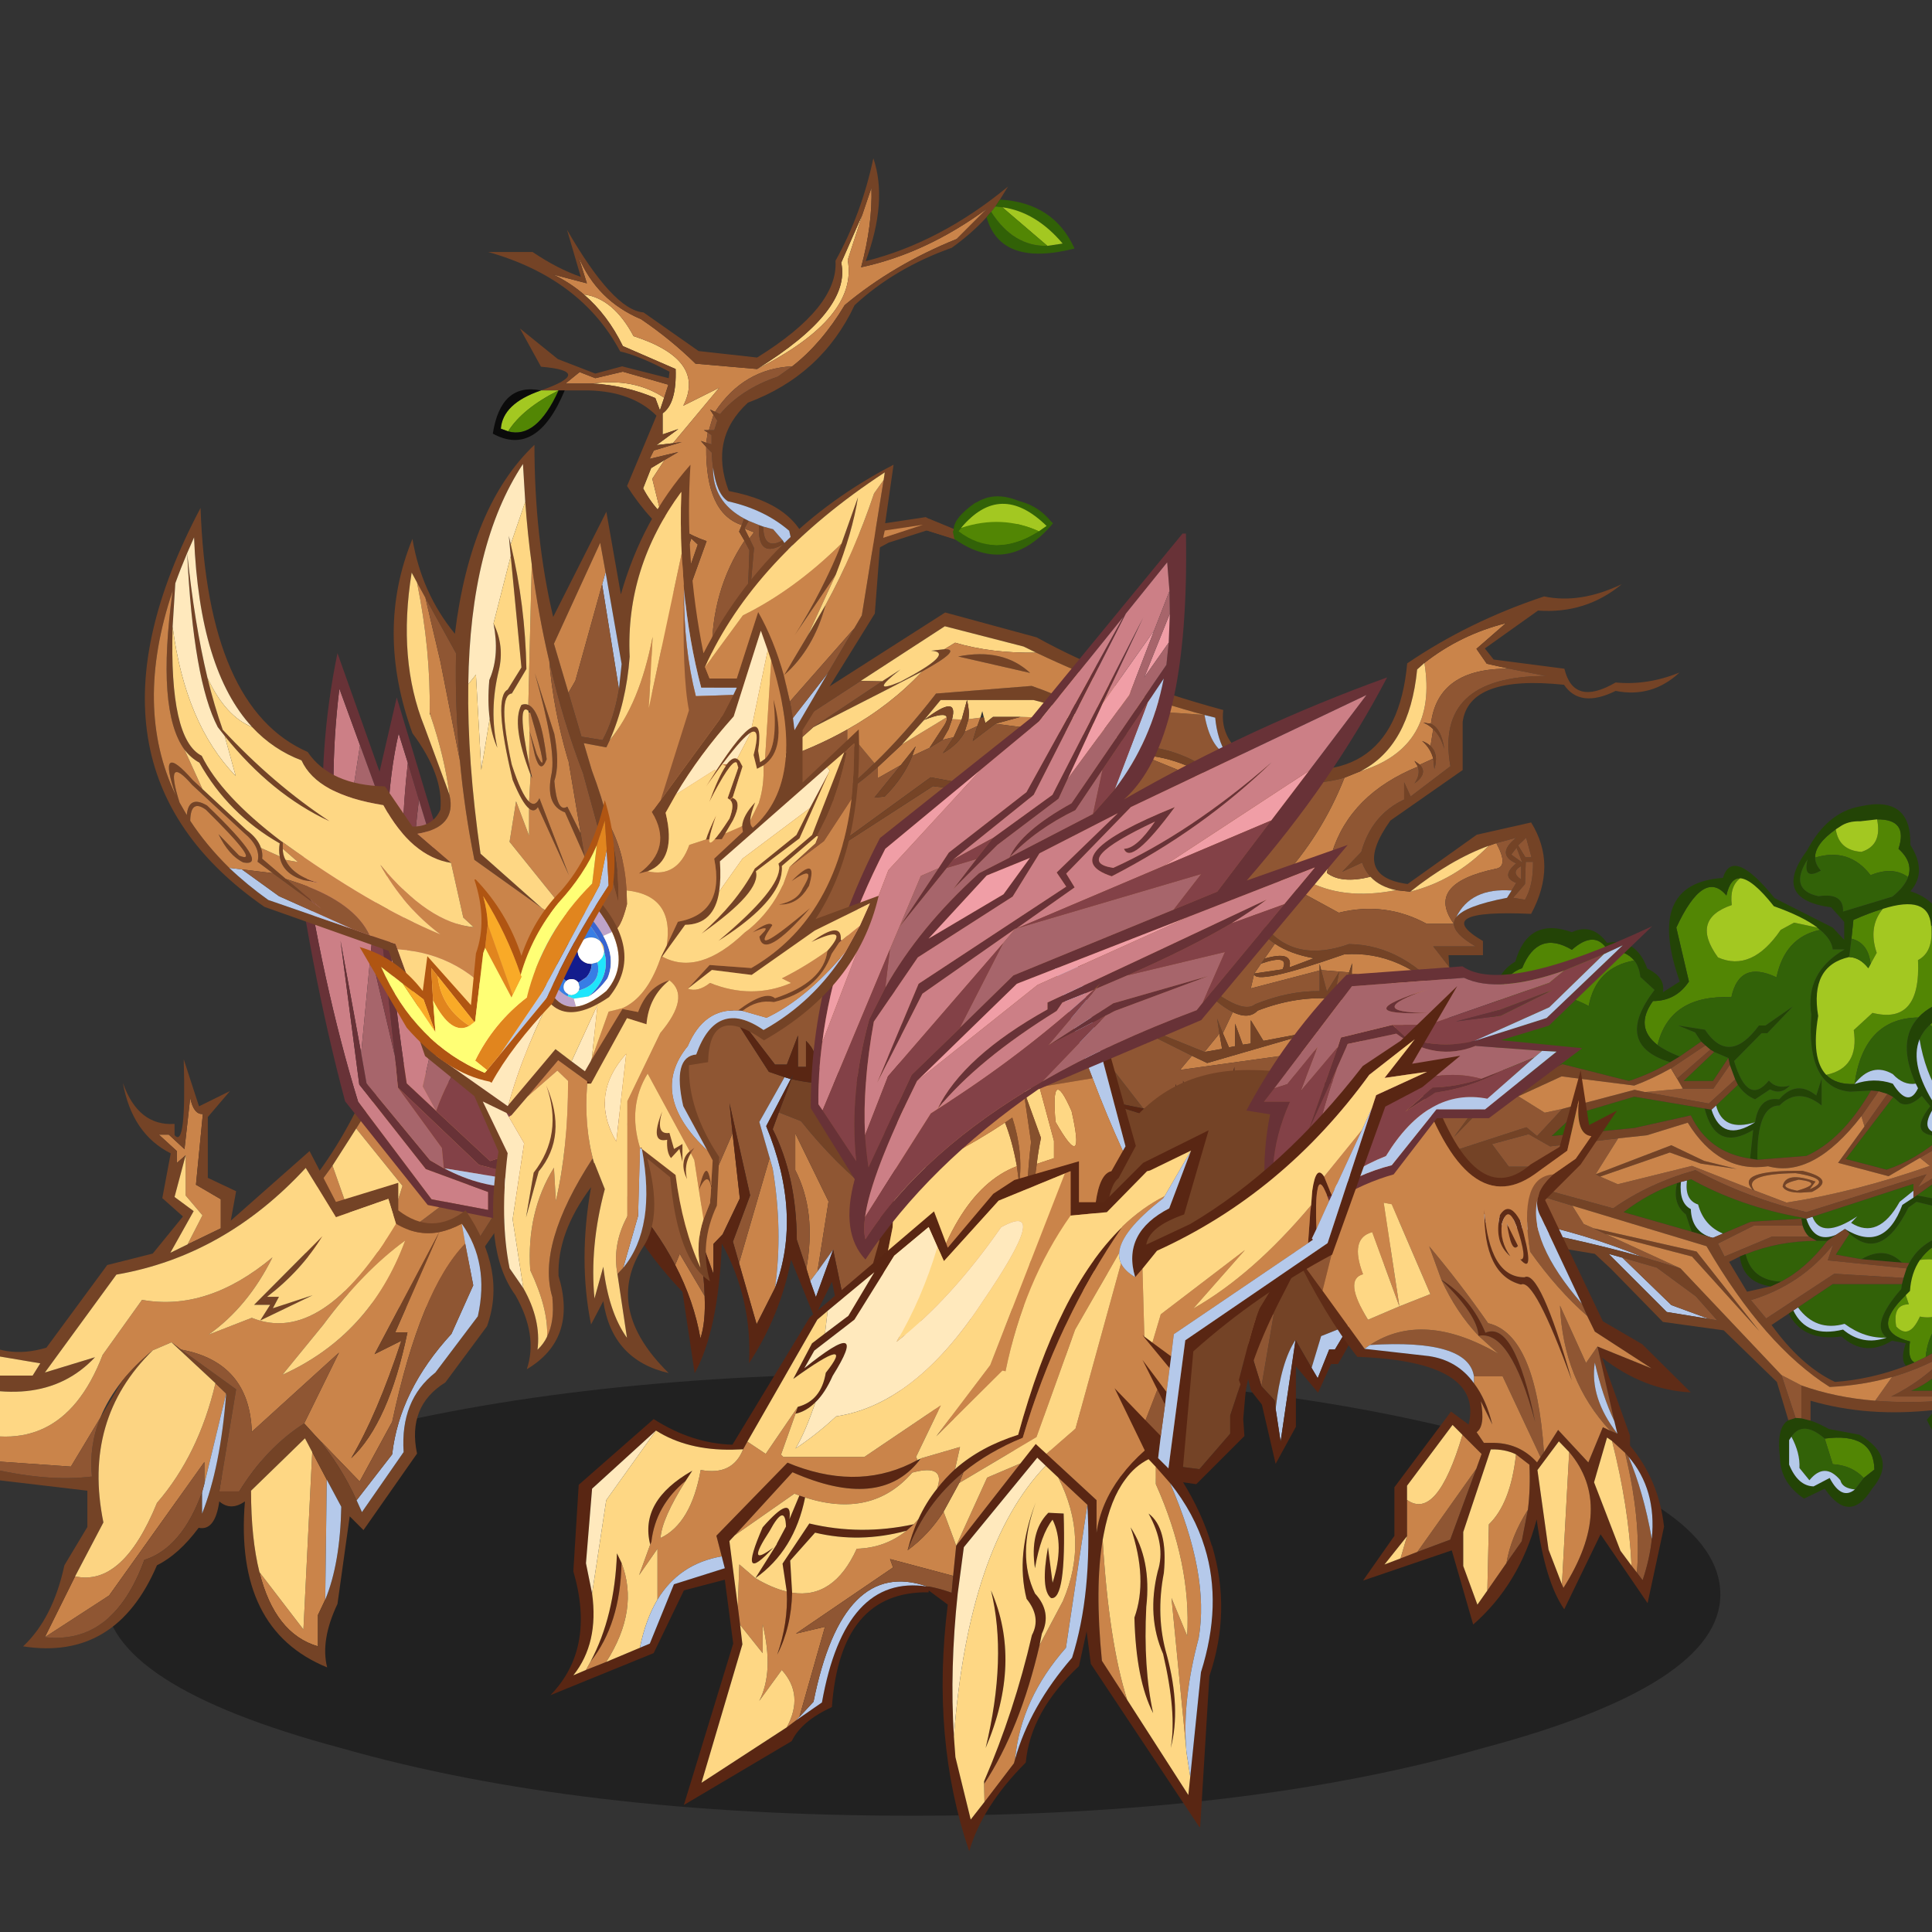 <svg xmlns:ffdec="https://www.free-decompiler.com/flash" xmlns:xlink="http://www.w3.org/1999/xlink" ffdec:objectType="frame" height="90" width="90" xmlns="http://www.w3.org/2000/svg"><rect width="100%" height="100%" fill="#333333" stroke="none"/><use ffdec:characterId="24" height="226.1" transform="translate(-9.208 7.373) scale(.349)" width="334.1" xlink:href="#a"/><defs><g id="a" transform="translate(26.35 -21.1)"><use ffdec:characterId="1" height="9.8" transform="matrix(3.885 0 0 6.027 14.045 183.269)" width="55.5" xlink:href="#b"/><use ffdec:characterId="3" height="91.85" transform="translate(178.4 107.3) scale(1.021)" width="121.9" xlink:href="#c"/><use ffdec:characterId="5" height="115.45" transform="translate(77.75 77.95) scale(1.021)" width="143.45" xlink:href="#d"/><use ffdec:characterId="7" height="52.45" transform="translate(142.21 142.798) scale(1.054)" width="35.05" xlink:href="#e"/><use ffdec:characterId="9" height="132.6" transform="translate(-24.4 87.15) scale(1.021)" width="106.15" xlink:href="#f"/><use ffdec:characterId="11" height="106.6" transform="translate(108.25 71.2) scale(1.021)" width="75.35" xlink:href="#g"/><use ffdec:characterId="13" height="88.45" transform="translate(65.2 21.1) scale(1.021)" width="76.65" xlink:href="#h"/><use ffdec:characterId="19" height="121.35" transform="translate(19.35 59.35) scale(1.021)" width="118.75" xlink:href="#i"/><use ffdec:characterId="21" height="91.3" transform="translate(166.4 123.6) scale(1.021)" width="58.1" xlink:href="#j"/><use ffdec:characterId="23" height="113.1" transform="translate(73.5 131.6) scale(1.021)" width="118.95" xlink:href="#k"/></g><g id="l" fill-rule="evenodd"><path d="M110 29.15q-.95 0-1.7.7-.7.75-.7 1.7 0 1 .7 1.75.75.7 1.7.7 1 0 1.75-.7.7-.75.7-1.75 0-.95-.7-1.7-.75-.7-1.75-.7m2.35-6.2.3 1.95q5.05 3.3 6.7 6.3-3.5 9.25-8.1 4.4.5 4.95 4.5 5.85l-.45 1.6q-2.65 2.8-5.65 1.4l-2.65-4q4.65-4.2 0-6.6-1.9 4.2-5 1.65-.9-3.3-3.5-2.2.85 2.4 0 5.4-3.7 1.85-6.2-.5 1.25-2.15 0-4.3-4.65 5.3-10.7 1.5-.9-4.15-4-6.55 1.15-1.15 3.1-1.95 4.35.35 7.25-8.35l2.25-1q-2.1 3.6-1.45 7.7-7.5 1.15-3.5 8.5 4.65 3.75 7.3-5 3.85.85 6.8-1.55.05 6.3 5.1 5.15 3.9-.65 3.25-6.85l4.65-2.55m-90.7 1.3q.7-2.15 2.65-2.8 2.05-5.05 6.5-2.4 3-2.65 4.65 0 2.4.05 3.5 1.4-5 .9-5.95 5.95-4.75-2.5-11.35-2.15M42 31.5q-3.05-2.35-.6-5.75 3 0 4.7-2.55l-1.65-7.05q3.6-7.75 6.55-4.2.5-2.3 1.8-2.25-1.4 1.05-1.1 3.5-5.45 1.85-1.8 6.85 4.4 1.95 8.2-3.6l1.75-.95 3.05.65.35.3q-4.6.95-5.7 6.2-4.85-2.3-5.9 2.6Q43.6 24.9 42 31.5m61.6 17.6q5.5 5.8 1.05 11.4l-3.8 3.1q-5.4-.65-7.95 2.75-1.8-9.65-5.7-7.65 1.6 1 1.35 3-4.45-.15-6.65 3.85-4.4 2-4.85 6.75l-1.45.7q-.95-.45-.6-2.75-5.45-1.35-.55-6.05l.4 1.2q-2.15 0-1.65 2.9 1.7 1.8 3.1-1.3 2.8.6 4.4-2.1.8-6.1-4.4-5.3 1.35-1.95 4.1-3l-.65-1.5 2-3.65q2.15 3.7 6.9 3.8 4.75 6.55 11 1.45 2.45-9.5-6.05-9.2l-1.5-3.05 6.85 1.35-.55-1.05q4.25.45 5.2 4.35M74.75 9.55q-2-1.45-4.9-.25-2.8-3.65-7.25-2.3-.05-1.75 2.7-3.7.4 2.75 3.35 2.95Q71.4 5.4 70.7 2q4.1-.05 2.8 3.85 1.95 1.75 1.25 3.7m-4.9 11.35q-.3-2.75-2.5-3.3l.25-2.45q2.15-.95 3.85-1.45-1.95 2.35-.8 5.75l-.8 1.45m-5.8 14.5q4.35-.9 3.6-5.85l2.45-2.25q6.35 1.6 5.95-6.9 2.1-1.1 1.7-4.55l1.85 1.05 1.8-.95q3.9 4.05-.3 9.3-3.4.9-5 2.65-7.15.1-8.35 8.7-2.45.1-3.7-1.2m21.5 20.5q-.85-.8-2-.8-1.2 0-2.05.8-.85.85-.85 2.05 0 1.2.85 2 .85.85 2.05.85 1.15 0 2-.85.85-.8.85-2t-.85-2.05m-21.7 27.05q6.4-.85 6.5 4.05l-1.4 1.1q-1.55-1.65-4.05-1.8l-1.05-3.35" fill="#528604"/><path d="M110 29.15q1 0 1.75.7.7.75.7 1.7 0 1-.7 1.75-.75.7-1.75.7-.95 0-1.7-.7-.7-.75-.7-1.75 0-.95.7-1.7.75-.7 1.7-.7" fill="#a1c520"/><path d="M119.35 31.2q-1.65-3-6.7-6.3l-.3-1.95q-.95-2.65-5.3-.95-5-9.2-16.85-4.45l-2.25 1q-2.9 8.7-7.25 8.35-1.95.8-3.1 1.95-.9.85-1.35 1.9-1.35 3.35 2.05 8.65-2.6 3.85 1.4 3.65l-.35.35q-4.9.15-1.7-3.9l-1.1-1.35q-1.7 1.6-2.9.9l-.85-.75-.75-.4-1.15-.35-1-.1-2.75.15q-5.75-.55-5.05-10.05Q61.25 22 66.45 19H64.9q-.15-1.3-1.65-2.55l-.35-.3q-1.9-1.45-5.7-2.8-2.8-3.55-4.4-3.65-1.3-.05-1.8 2.25-2.95-3.55-6.55 4.2l1.65 7.05q-1.7 2.55-4.7 2.55-2.45 3.4.6 5.75 1.1.8 2.9 1.5l-1.25.75q-7.5-2.3-2.05-9.45l-1.85-1.7q-.15-1.35-.8-2.15-1.1-1.35-3.5-1.4-1.65-2.65-4.65 0-4.45-2.65-6.5 2.4-1.95.65-2.65 2.8-1.25 3.55.9 11.2l-1.2-1.1Q18.5 23.4 23.4 20.6q1.7-5.9 7.4-3.85 2.65-1.25 4.6 1.4 3.8-.7 5.25 3.35 2.4 1.15 2.05 3.1l2.2-1.4q-4.55-12.85 5.65-13.55Q51.8 5.5 57.3 12.3l7.6 3.85 1.5 1.6V15.4l-1.7-1.9q-7.9-1.05-3.15-7.45 2.65-5 6.95-5.75 6.7-1.5 6.55 5.05 2.25 3.5 0 6.05 3.55 1.1 4.45 4.55 5.35-4.2 7.9 1.6 12.7-8.8 20.15 2.7 5.4-.35 5.85 3.85 14.6 6.95 4.05 16.25-.95 13.25-7.95 11.7 4.85 9.4-2.35 15.75 1.8 8.65-8.8 8.55 0 4.25-1.6 5.95Q83.1 92.95 77.2 80.5l1.1-1.3 1-1.2.5-.55.6-.75.4-3.25q5.15-3.6 11.05-.4-1.1 4.35 2.6 3.8-4.9 2.9-3.65-3.1-4.6-2.25-9.1.45-.05 3.45-2.15 5.55l-.95.85q2.95 8.25 12.65 3.55 5.8-1.9 5.75-8.15 1.45-1.85 5.2-1.55 4.9-1.3 3.95-8.05l2.05-2.75q3.2-5.25.25-10-2-2.75-4.85-4.55-.95-3.9-5.2-4.35l-1.7-.55q-3.5-3.75-8.25-2.25-11.7 4.8-8.7 13.15l.65 1.5q-2.75 1.05-4.1 3-1.15 1.7-1.3 4.05l-.55.55q-4.9 4.7.55 6.05-.35 2.3.6 2.75l-1.1.45q-.8-.8-.05-2.95l-1.8-.35q-3.55 2.2-6.6-.55-5.05.7-6.9-3l.6-.4q1.75 3.65 6.5 2.5 2.55 2.15 5.7 1.05-2.2-1.65 1.9-6.35l.1-.65.2-.8.4-1.25.35-.7q1.45-2.7 4.7-3.65l-1.5-3.8-2.25-.55-1.05.75q-3.55 7.2-7.7 3.4l-.6-.6q5.15 3.2 7.5-3.15l1.45-.95.45-.3 2.35.45q.1-1.3.45-2.45l.35-.9q1.05-2.5 3.55-4.4l1.1-.8q1.75-1.15 4.15-2.05 4.65-1.5 7.75 1.25 3.85.95 4.85-5.15 3.5 3.1 7.5 0-3.2 4.15-6.95 1.4-1 5.05-4.15 4.75 6.3.85 7.15 5.2 1.85.8 3.45 2.45l.45.5 1.9-1.35q3.6 1.15 4.9-3.6l.6-3.4.45-1.6.5-1.65q5.7-3.9 3.1-8.6M82.3 69.3l-1.9-1.75q3.75 2.95 9.2-1.85 2.75 3.95 6.4 2.15-3.3 3.2-6-.75-2.8 2.85-6.4 2.4l-1.4 2.85.55-3.35-.45.3M48.25 31.55l-.55-.5-.8-1.2-2.2-.9 3.5.55q3.15 4.75 7.05-.55h.85l3.6-2.5-3.35 3.5h-.75L52 33.6q1.8 5.95 4.55 2.55 1 1.15 2.75.65-1.15 1.25-2.6.5l-1.95 1.3q-1.35-.55-2.25-1.9l-.35-.7-.7-1.9-.2-.9-1.85-.8-.5-.3-.65-.55m26.5-22q.7-1.95-1.25-3.7 1.3-3.9-2.8-3.85l-2.2.25q-1.6-.05-2.65.7l-.55.35Q62.55 5.25 62.6 7q0 .85.75 1.7-2.4 1.35-1.75-1.45-2.5 3.95 1.45 4.8 3.3-.5 3.2 2l6.45-1.95q1.6-1.3 2.05-2.55m-7.4 8.05-.3 2.4Q61.9 21.15 63 27.7q-.95 5.6 1.05 7.7 1.25 1.3 3.7 1.2 2.55-.9 5-.05 2.05 3.25 3.3.6l-.3-.6q-2.5-5.6.35-8.65 1.6-1.75 5-2.65l1.55-.35q4.7-3.9 2.9-8-.95-2.35-4.15-.95l-1.8.95-1.85-1.05q-.3-4.05-6.3-2.15-1.7.5-3.85 1.45l-.25 2.45m-12.6 24q.5-3.4 3.15-3 2.25-2.6 4.85-.5l.7-2.2v3.5q-3.1-2.45-5.5 0-3 0-2.9 7.1l-.95-.15.4-3.75q-4.9 2.95-6.35-2.8l.9.15q1.4 4.4 5.7 1.65m-10.2 7.95.5-.15q-.25 2.75 1.3 3.55.1 2.9 2.65 3.7l-2.55-.75-.75-2.25q-1.8-1.4-1.15-4.1M62.8 57.1l-1-.55q-.55-.5-.85-1.45l-.15-.9h.65q1.05 3.3 3.9 2.1l-1.15.8h-1.4m-3.7 23.45.95-.3.75.05 1.2.3q1.05.35 2.4 1.1l4 .75q5.1 3 1.65 7.05-2.95 4.75-6.2 0l-2.7 1.3q-3.1-2.1-3.15-5.35-.5-3.95 1.1-4.9m9.55-21.05q3.1-1.8 5.3.45l-5.3-.45M59.5 82.7l-.3.45v3.2q1.15 2.8 3.2 2.85l2.1-1.1q1.55 2.95 3.3 1.5l1.15-1.5 1.4-1.1q-.1-4.9-6.5-4.05Q61 80.5 59.5 82.7" fill="#234406"/><path d="m112.35 22.95-4.65 2.55q.65 6.2-3.25 6.85-5.05 1.15-5.1-5.15-2.95 2.4-6.8 1.55-2.65 8.75-7.3 5-4-7.35 3.5-8.5-.65-4.1 1.45-7.7 11.85-4.75 16.85 4.45 4.35-1.7 5.3.95M52.8 9.7q1.6.1 4.4 3.65 3.8 1.35 5.7 2.8l-3.05-.65-1.75.95q-3.8 5.55-8.2 3.6-3.65-5 1.8-6.85-.3-2.45 1.1-3.5M70.7 2q.7 3.4-2.05 4.25-2.95-.2-3.35-2.95l.55-.35q1.05-.75 2.65-.7L70.7 2m-3.65 18q1.4.05 2.5 1.45l.3-.55.8-1.45q-1.15-3.4.8-5.75 6-1.9 6.3 2.15.4 3.45-1.7 4.55.4 8.5-5.95 6.9l-2.45 2.25q.75 4.95-3.6 5.85-2-2.1-1.05-7.7-1.1-6.55 4.05-7.7M98.4 44.75l.55 1.05-6.85-1.35 1.5 3.05q8.5-.3 6.05 9.2-6.25 5.1-11-1.45-4.75-.1-6.9-3.8l-2 3.65q-3-8.35 8.7-13.15 4.75-1.5 8.25 2.25l1.7.55M76.3 59.6q5.2-.8 4.4 5.3-1.6 2.7-4.4 2.1-1.4 3.1-3.1 1.3-.5-2.9 1.65-2.9l-.4-1.2.55-.55q.15-2.35 1.3-4.05m9.25-3.7q.85.85.85 2.05 0 1.2-.85 2-.85.85-2 .85-1.2 0-2.05-.85-.85-.8-.85-2t.85-2.05q.85-.8 2.05-.8 1.15 0 2 .8" fill="#a3c821"/><path d="M77.6 28.85q3.1 2.4 4 6.55 6.05 3.8 10.7-1.5 1.25 2.15 0 4.3 2.5 2.35 6.2.5.85-3 0-5.4 2.6-1.1 3.5 2.2 3.1 2.55 5-1.65 4.65 2.4 0 6.6l2.65 4q3 1.4 5.65-1.4l-.6 3.4q-1.8 2.95-4.05 2.55-1.95.05-3.2 1.9-1.6-1.65-3.45-2.45-.85-4.35-7.15-5.2 3.15.3 4.15-4.75 3.75 2.75 6.95-1.4-4 3.1-7.5 0-1 6.1-4.85 5.15-3.1-2.75-7.75-1.25-2.4.9-4.15 2.05h-2.1L79 41.3v-3.1q-2.05-3.2-2.75-7.45.45-1.05 1.35-1.9m38.15 12.6q-4-.9-4.5-5.85 4.6 4.85 8.1-4.4 2.6 4.7-3.1 8.6l-.5 1.65m-93.2-6q-2.15-7.65-.9-11.2 6.6-.35 11.35 2.15.95-5.05 5.95-5.95.65.8.8 2.15l1.85 1.7q-5.45 7.15 2.05 9.45-2.6 1.55-5.4 2.45l-8.7-2.2-5.65 2.6-1.35-1.15M44.9 33q-1.8-.7-2.9-1.5 1.6-6.6 9.65-6.25 1.05-4.9 5.9-2.6 1.1-5.25 5.7-6.2 1.5 1.25 1.65 2.55h1.55q-5.2 3-4.35 8.55-.7 9.5 5.05 10.05l2.75-.15Q66.15 43.9 61.45 46l-6.4.5q-.1-7.1 2.9-7.1 2.4-2.45 5.5 0v-3.5l-.7 2.2q-2.6-2.1-4.85.5-2.65-.4-3.15 3-4.2 1.3-5.1-2.2l2.85-2.7q.9 1.35 2.25 1.9l1.95-1.3q1.45.75 2.6-.5-1.75.5-2.75-.65-2.75 3.4-4.55-2.55l3.6-3.65h.75l3.35-3.5-3.6 2.5h-.85q-3.9 5.3-7.05.55l-3.5-.55 2.2.9.8 1.2L44.9 33m27.9 5.3.85.75q1.2.7 2.9-.9l1.1 1.35q-3.2 4.05 1.7 3.9-3.55 3.1-7.4 4.4l-5.35-1.4 6.2-8.1m35.4 25.35-2.95 2.55q.4 5.5-3 6.6-5.25 0-6.9 3.75.45 4.35-3.15 6.7-10.6 3.5-12.65-3.5 2.1-2.1 2.15-5.55 4.5-2.7 9.1-.45-1.25 6 3.65 3.1-3.7.55-2.6-3.8-5.9-3.2-11.05.4l-.4 3.25h-5.25q4.65-1.95 7.6-7.7l-.55 3.35 1.4-2.85q3.6.45 6.4-2.4 2.7 3.95 6 .75-3.65 1.8-6.4-2.15-5.45 4.8-9.2 1.85l1.9 1.75-5.25 3q.45-4.75 4.85-6.75 2.2-4 6.65-3.85.25-2-1.35-3 3.9-2 5.7 7.65 2.55-3.4 7.95-2.75l3.8-3.1q4.45-5.6-1.05-11.4 2.85 1.8 4.85 4.55 2.95 4.75-.25 10M62.6 7q4.45-1.35 7.25 2.3 2.9-1.2 4.9.25-.45 1.25-2.05 2.55l-6.45 1.95q.1-2.5-3.2-2-3.95-.85-1.45-4.8-.65 2.8 1.75 1.45-.75-.85-.75-1.7m4.75 10.6q2.2.55 2.5 3.3l-.3.55q-1.1-1.4-2.5-1.45l.3-2.4m14.05-1.65q3.2-1.4 4.15.95 1.8 4.1-2.9 8l-1.55.35q4.2-5.25.3-9.3M76.1 27.9q-2.85 3.05-.35 8.65-1.6.25-3-1.25-2.75-1.6-5 1.3 1.2-8.6 8.35-8.7m2.6 21.25q-.35 1.15-.45 2.45l-2.35-.45 2.8-2m-11.6 7q4.15 3.8 7.7-3.4l1.05-.75 2.25.55 1.5 3.8q-3.25.95-4.7 3.65l-.95-.05q-2.2-2.25-5.3-.45l-3.35-.6 1.8-2.75m6.85 6.6-.1.65q-4.1 4.7-1.9 6.35-2.85.15-5.5-1.8-3.75 1.05-6.1-2.15l4.55-3.05h9.05m-11.7-8.8 13.2-4.3v.9L73.65 52q-2.8 5-6.35 2.75l.8-.85q-4.7 3.1-5.85.05M48.15 39.8q1.45 5.75 6.35 2.8l-.4 3.75q-5.45-.8-7.75-5.65l-7.4 1.65-10.8 1.05 3.05-2.85 7.75-2.3 9.2 1.55m1.25-7.4 1.85.8-2 3H45.4l4-3.8m-3.55 16.8.55-.15q6.4 3.55 14.4 5l.65.15h-.65l-6.6.4-3.65 1.55q-2.5-1.05-3.25-3.8-1.8-.6-1.45-3.15m.6 6.7-8.9-2.55q3.35-2.55 7-3.8-.65 2.7 1.15 4.1l.75 2.25m7.05 2.95q4.35-1.75 9.3-1.75h1.4q-2.85 3.7-6.1 5.35-3.8-.2-4.6-3.6m6 23.85q1.5-2.2 4.35.25l1.05 3.35q2.5.15 4.05 1.8l-1.15 1.5q-1.65-.15-1.9-1.2-2.05-2.45-4.05 0l-1.3-1.6q.1-1.95-1.05-4.1" fill="#326208"/><path d="M79.7 43.05q-4 .2-1.4-3.65-3.4-5.3-2.05-8.65.7 4.25 2.75 7.45v3.1l2.6 1.75h-1.9m27.75 7.85q1.25-1.85 3.2-1.9 2.25.4 4.05-2.55-1.3 4.75-4.9 3.6l-1.9 1.35-.45-.5m-27.9 28.85q2.05 7 12.65 3.5 3.6-2.35 3.15-6.7 1.65-3.75 6.9-3.75 3.4-1.1 3-6.6l2.95-2.55-2.05 2.75q.95 6.75-3.95 8.05-3.75-.3-5.2 1.55.05 6.25-5.75 8.15-9.7 4.7-12.65-3.55l.95-.85m-3.8-43.2.3.6q-1.25 2.65-3.3-.6-2.45-.85-5 .05 2.25-2.9 5-1.3 1.4 1.5 3 1.25m-.3 14.9L74 52.4q-2.35 6.35-7.5 3.15l-1.15.75q-2.85 1.2-3.9-2.1l.8-.25Q63.4 57 68.1 53.9l-.8.85Q70.85 57 73.65 52l1.8-1.45v.9m-3.5 18.3q-3.15 1.1-5.7-1.05-4.75 1.15-6.5-2.5l.6-.4q2.35 3.2 6.1 2.15 2.65 1.95 5.5 1.8M54.75 41.6q-4.3 2.75-5.7-1.65l.6-.55q.9 3.5 5.1 2.2m-9.7 7.8.8-.2q-.35 2.55 1.45 3.15.75 2.75 3.25 3.8l-1.3.55-.25-.05q-2.55-.8-2.65-3.7-1.55-.8-1.3-3.55M40 59.2Q24.95 55 7.2 53l-5.55.05-.2-.55H6.7q18.35.55 33.3 6.7m8.7 8.1-5.5-.9-7.6-7.6 1.8.5 6.4 6.2 4.9 1.8m19.1 22.3q-1.75 1.45-3.3-1.5l-2.1 1.1q-2.05-.05-3.2-2.85v-3.2l.3-.45q1.15 2.15 1.05 4.1l1.3 1.6q2-2.45 4.05 0 .25 1.05 1.9 1.2" fill="#b5c9ea"/><path d="m21.35 34.35 1.2 1.1 1.35 1.15 5.65-2.6 8.7 2.2q2.8-.9 5.4-2.45L44.9 33l2.8-1.95.55.5-4.5 3q-2.4 1.35-4.8 2.25l-9.5-1.2-5.65 2.6-.5.25L21.7 37l-6.3 6.5 5.4-7.35-10.95-9.8 1.35-1.05 10.15 9.05m48.55 3.1 1 .1-2.25 3.25q-6.3 8.15-12.2 6.55-6.4.95-10.5-5.7L40.6 43.3l-3.75.4-8.9 1.05-2.8-1.6-4.8 1.3 2.2 2.95h3.5l1.4 3.05 8.75 2.4q4.6-3.25 10.75-5 6.65 3.6 14.5 5.5l15.7-4.95-1.1 1.7 3-1.85-.35.9-2.8 2-.45.3v-1.8l-13.2 4.3-.8.25-.65-.15q-8-1.45-14.4-5l-.55.15-.8.2-.5.15q-3.65 1.25-7 3.8l8.9 2.55 2.55.75.25.05 1.3-.55 3.65-1.55 6.6-.4.15.9H54.6l-4.7 2.35.85 1.7 6.2-2.6h4.85l1 .55q-4.95 0-9.3 1.75l-.75.3-1.4.7 2.35 3.9 3.1-.7 1.3-.6q3.25-1.65 6.1-5.35l1.15-.8 1.15-.75.6.6-1.8 2.75 3.35.6 5.3.45.95.05-.35.7-10.3-1.05.7-2.05q-4.15 5.25-10.75 7.25l2 2.4 8.9-5.85 9.05.55-.2.8H64.9l-4.55 3.05-.6.4-.6.4-2.25 1.5q3.85 5.35 8.3 7.45 4.7-.35 9.3-2.1l1.1-.45 1.45-.7 5.25-3 .45-.3q-2.95 5.75-7.6 7.7h5.25l-.6.75h-7.25q4.3-2.1 7.75-5.85-3.65 2.15-7.65 3.3-3.9 1.1-8.15 1.3-8.55-5.4-16.1-18.4l-17.55-5.3-12.5-3.8-8.2-1.6-1.3.35 16-5.2 1.4 1.15 3.3-3.55.55-.15 8.9-2.35 1.35.3 8.35 1.5L52.15 36l.35.7-2.85 2.7-.6.55-.9-.15-9.2-1.55-7.75 2.3-3.05 2.85 10.8-1.05 7.4-1.65q2.3 4.85 7.75 5.65l.95.15 6.4-.5q4.7-2.1 8.45-8.55m2.15.45.75.4-6.2 8.1 5.35 1.4q3.85-1.3 7.4-4.4l.35-.35h4l-1.1.8h-2.2l-4.1 2.4-4.1 2.4-6.6-1.75 3.45-4.75 3-4.25M33.9 48.4l9.9-3.8 4.3 2.05 4.25 1.05-4.7-.7-4.05-1.45-9.1 3.15-.6-.3m20.5 2q-2.3-2.55 6.55-2.45 4.5 1.1 1.25 2.75l-1.5.1q-1.95 0-2.35-.8.35-2.05 4.3-.65l-.75 1q3.15-1.3-1.85-2.1-7.05.1-5.4 2.25l-.25-.1m5.85.15q3.6-1.05.2-1.45-3.4.8-.2 1.45m-9-17.35.2.9-2.15 3.1h-4l-.75-1.3 4.35-3.8.5.3-4 3.8h3.85l2-3M40 59.2l5 1.5 13.2 13.95 1.85 5.6-.95.3-1.5-5-6.95-6.75-7.95-1.1-6.8-6.95-2.1-1.95-32-5.35-.15-.4L7.2 53q17.75 2 32.8 6.2m-4.8-3-1.6-.75 13.5 3.05 8.2 10.4-8.8-9.75-11.3-2.95m13.5 11.1 1.1.2-2.8-3.15-5.1-3.75-4.5-1.3-1.8-.5 7.6 7.6 5.5.9M62 80.6l-1.2-.3V76q4.5 1.6 9.65 2 4.2.35 8.85 0l-1 1.2q-8.8 1-16.3-1.2v2.6" fill="#744326"/><path d="m70.9 37.55 1.15.35-3 4.25-.4-1.35 2.25-3.25M9.85 26.35l10.95 9.8-5.4 7.35 6.3-6.5 1.6 1.45.5-.25 3.45 2.15 2.3-.5-3.3 3.55-1.4-1.15-16 5.2 1.3-.35 8.2 1.6 12.5 3.8 1.5 2.4 1.25.55 1.6.75 9.8 4.5-5-1.5q-14.95-6.15-33.3-6.7H1.45q-5.2-15.25 8.4-26.15m72.75 17.5q-2.5 1.9-3.55 4.4l-3 1.85 1.1-1.7-15.7 4.95q-7.85-1.9-14.5-5.5-6.15 1.75-10.75 5l-8.75-2.4-1.4-3.05h-3.5l-2.2-2.95 4.8-1.3 2.8 1.6 8.9-1.05-2.95 4.7.6.3 2.3 1 9.7-2.4 7.9 3.1.25.1 4.2 1.6q9.1-1.4 18.75-4.8l-1.3-1.05 4.1-2.4h2.2M74.55 60.7l-.4 1.25-9.05-.55-8.9 5.85-2-2.4q6.6-2 10.75-7.25l-.7 2.05 10.3 1.05m-23.1-26.6.7 1.9-3.45 3.15-8.35-1.5 4.95-.45h4l2.15-3.1m21.2 40.8q4-1.15 7.65-3.3-3.45 3.75-7.75 5.85h7.25l-.5.55q-4.65.35-8.85 0l2.2-3.1M61.8 56.55h-4.85l-6.2 2.6-.85-1.7 4.7-2.35h6.35q.3.95.85 1.45m-1.75 23.7-1.85-5.6L60.8 76v4.3l-.75-.05M37.4 59.3l4.5 1.3 5.1 3.75 2.8 3.15-1.1-.2-4.9-1.8-6.4-6.2" fill="#8f5633"/><path d="m23.8 38.2 5.65-2.6 9.5 1.2q2.4-.9 4.8-2.25l.8 1.35.75 1.3-4.95.45-1.35-.3-8.9 2.35-.55.15-2.3.5-3.45-2.15m45.25 3.95L65.6 46.9l6.6 1.75 4.1-2.4 1.3 1.05q-9.65 3.4-18.75 4.8l-4.2-1.6q-1.65-2.15 5.4-2.25 5 .8 1.85 2.1l.75-1q-3.95-1.4-4.3.65.4.8 2.35.8l1.5-.1q3.25-1.65-1.25-2.75-8.85-.1-6.55 2.45l-7.9-3.1-9.7 2.4-2.3-1 9.1-3.15L47.65 47l4.7.7-4.25-1.05-4.3-2.05-9.9 3.8 2.95-4.7 3.75-.4 5.35-1.65q4.1 6.65 10.5 5.7 5.9 1.6 12.2-6.55l.4 1.35m-8.8 8.4q-3.2-.65.2-1.45 3.4.4-.2 1.45m-29.4 1.95 17.55 5.3q7.55 13 16.1 18.4 4.25-.2 8.15-1.3l-2.2 3.1q-5.15-.4-9.65-2l-2.6-1.35L45 60.7l-9.8-4.5 11.3 2.95 8.8 9.75-8.2-10.4-13.5-3.05-1.25-.55-1.5-2.4" fill="#ca844a"/><path d="m43.75 34.55 4.5-3 .65.55-4.35 3.8-.8-1.35" fill="#8b5331"/><path d="m52.75 59.15.75-.3q.8 3.4 4.6 3.6l-1.3.6q-3.6-.5-4.05-3.9" fill="#224305"/></g><g id="m" fill-rule="evenodd"><path d="m99.65 25.3 2.1-.85q10.15-3.15 8.35-14.15 4.7-3.7 10.65-5.2l-3.85 3.35 1.35 1.95 2.95.65q-9.35-.1-10.25 7.2l-1-.15q.75.3 1.3.85l-.35 2.2q-.45-.4-1.1-.65 1.1.95 1.45 2.3l-1.75.8-.7-.5.45.75q-8.85 3.6-11.25 11.3l-3.55 3.45q4.9 2.8 11.95 1.4l1.85.2q5.8-1.45 10.25-6l1-.35q1.65 3.05-.05 3.35-9.3 1.95-5.5 7.2h-3.55q-5.45-2.95-11.5-1.45l-7.7-4.2q5.45-5.85 8.45-13.45M85.4 27.35l-12.25-5q5.65.25 12.25 5m-14.95-7L54 18.25l3.3-.9 8.5.25q2.4 1.15 4.65 2.75m-18.8-1.8L50 19.3l.5-1.65 1.55-.2-.4 1.1M48.55 20l-1.45.35.8-1.4.45-1.3 1.25.05-1.05 2.3m-3.15 1.4-2.25 1.05.45-1.25-1.95 2.45-3 1.7V23.9l3.15-2.95 5.85-3.55q.15.45-.65 1.55l-1.6 2.45m67.9 34.95q-6.15-4.55-12.7-5.45l.05-1.35-.4 1.2-3.65-.3-.2-.8v.85l-9 2.35.45-1.95.9-1.3q3.8-1.3 2.8.75l-3.7.55q-.1 1.65 11.75-2.5 7.45-.6 13.8 6.1l-.1 1.85m-5.4 1.1-7.75 3-22 3.05 1.55-1.85 2 .95 15-4.35-7.65 1.45L87.4 57v3.05l-1.05.15-1-2.75v2.95l-.8.15-.8-1.85 1.3-2.75q2.1 1 3.25-.2 10.25-3.95 19.6 1.7m-26.55 3.7 1.95-2.4.35 2-2.3.4m7.85-12.2L90.55 47q2 1.35 5.1 1.9l-3.2 1.2q.55-2.25-3.25-1.15M25.2 92l-2.4 4.75-2.3-8 4-13.75.4 1.4q1.35 8.1.3 15.6m-5.55-20.2.95 8.5-2.25 4.7-1.2 1.25v3.9l-2.5-6.85 5-11.5M16 93.05q.15 3.45-.55 5.55-.85-4.9-3.3-9.6l.6-1.45 3.25 5.5m13.3-3.6q1.35-7.4-1.45-12.85v-4.8l4.35 8.9-1.45 9.15-.95 1.25-.5-1.65" fill="#ca844a"/><path d="M84.25 22.3q-1.25-2.05-1.5-4.85l-1.4-.35q-11.2-3-22-8.15l-1.65-.8L47.4 5.5l-11 7.15L8.05 31.1l2.8-4 36.6-23.4L59.4 6.95q10.2 5.65 24.4 9.5-.5 4.05 3.7 6.65 18.7 5.25 20.35-12.75 8.1-5.5 17.9-8.75 4.7 1 10.15-1.6-4.7 3.9-10.95 3.45L118 8.4l1.15 1.45 9.25 1.2q1.2 5 6.7 1.8 4.15.4 8.35-1.3-3.6 3.35-8.35 2.4-4.65 2.3-6.75-.8-12.4-1.3-13.25 4.85v6.3l-9.45 6.6q-5.2 7.3 2.25 8.3l9.05-6.45 7.1-1.6q3.45 5.55 0 11.95-13.4-.6-6.3 3.55v1.85h-4.5l.1 1.55-2.1-2.7h5.55q-2.8-1.6-2.85-2.95 0-.45.3-.85 1.15-1.5 6.65-2.55l.6-.95.6-1q-2.1-.8 0-2.55-2.7-1.2 0-3.35l-2.6.7-1 .35q-4.95 1.8-10.25 6l-1.85-.2q-2.15-.45-3.35-1.75-.7-.75-1.1-1.85l-2.6 1.2 2.5-2.6q1.35-4.85 5.6-6.85V25.9l.85 1.85 5.2-3.95Q111.4 12 126 12l-4.8-.95-2.95-.65-1.35-1.95 3.85-3.35q-5.95 1.5-10.65 5.2l-.95.85q-1 10.05-7.4 13.3l-2.1.85q-5.05 1.5-12.7-.2-1.7-1.15-2.7-2.8m-19.3-6.4q4.35 2.2 8.25 5.25 7.2.65 12.2 6.2-6.6-4.75-12.25-5l-2.7-2q-2.25-1.6-4.65-2.75-3.25-1.6-6.8-2.45H46.85l-2.15 2.6-2.9 3.2-3.15 2.95q-3.8 3.35-7.7 5.5 3.55-2.35 7.25-6 3.95-3.8 8.05-9.1l12.5-1q3.2 1.1 6.2 2.6M30.2 18.7l9-6 2.4-1.55q-4.35 3.4 0 1.6 7.3-3.85 4-4.05l1.75-.2q2.45-.05-2.9 2.9l-5.15 2.65-9.1 4.65m79.05 5.15-.45-.75.7.5q1.1 1.15-.7 2.45.8-1.15.45-2.2m2-1.05q-.35-1.35-1.45-2.3.65.25 1.1.65 1.1 1.05.5 3l-.15-1.35m0-3.85q-.55-.55-1.3-.85l1 .15q1.35.6 1.75 3.3-.45-1.65-1.45-2.6m-52.7-7.35-9.4-2.15Q55 8.3 58.55 11.6M38.3 64.9l30.4-2.35 4.65 6-7.3-1.5 7.9 2.45 3.4 5.3L98.8 65l1.85-.5 12.3-3.45q-1.25 10.35-5.6 20.2l-2.7 8.35-4.3 7.2-3.75 1.5-1.25 4.15-2.1-3.65q-1.9 2.85-2.6 9l-.15-1.1-1.7-1.85 1.6-9.4-4.2 1-.75.9-3.45.15q-.1-2.15-.05-4.45-.8 3.9-.7 7.5-7 11.9-16.45 14.9l1.3-1.65-3.55-.5L50.7 87.65Q37.6 81.5 28.6 70.2l-2.9-1.15 1.65-4.35q4.8 1.15 10.95.2m62.3-14-.15 2.85q3.9.95 7.45 3.7-9.35-5.65-19.6-1.7-1.15 1.2-3.25.2-2.9-1.45-7.55-7.15 8.2 8 10.5 6.1 4.35-1.75 8.4-1.7v-3.55l.2.8.75 2.8 1.6-2.55-.5 2.65.9.15.9-2.75.4-1.2-.05 1.35M79.7 61.65 67.4 55.5l13.95 5.65 2.3-.4-.35-2-.3-1.95.75 1.9.8 1.85.8-.15v-2.95l1 2.75 1.05-.15V57l1.65 2.7 7.65-1.45-15 4.35-2-.95m9.05-12.05.45-.65q3.8-1.1 3.25 1.15l3.2-1.2q-3.1-.55-5.1-1.9-3.25-2.2-3.6-6.55 3.7 10 13.3 6.6 7.35.1 13.15 7.45-6.35-6.7-13.8-6.1-11.85 4.15-11.75 2.5l3.7-.55q1-2.05-2.8-.75m35.55-13.3h-.95l-.1 2.9-1.55 1.8 1.55.25q1.1-1.9 1.05-4.95m-1-.6h.8l-.7-2.55-1.05 1 .95 1.55m-1.15-1.25-.7.9 1.45 1.05-.75-1.95m.6 2.4q-1.45.8 0 1.75v-1.75M83.25 77.7q1.45-2.4.3-5.05l-.3 5.05-9.45-.95 9.5 2 9.05-5-6.45 2.8q1.5-2.8-.4-5.15.8 3.4-.6 5.6l-1.65.7" fill="#744326"/><path d="M101.75 24.45q6.4-3.25 7.4-13.3l.95-.85q1.8 11-8.35 14.15m1.3 13.8q1.2 1.3 3.35 1.75-7.05 1.4-11.95-1.4L98 35.15q-.4 1.25-.65 2.6 1.9 1.45 5.7.5m5.2 1.95q5.3-4.2 10.25-6-4.45 4.55-10.25 6M36.4 12.65l11-7.15 10.3 2.65 1.65.8q-5.85.1-10.6-1.3l-1.4.85-1.75.2q3.3.2-4 4.05-4.35 1.8 0-1.6l-2.4 1.55-2.8-.05M34.65 19q-4.25 2.4-9.35 4.1l4.9-4.4 9.1-4.65 5.15-2.65q-4.15 4.45-9.8 7.6m7.15 1.95 2.9-3.2 2.15-2.6H59q3.55.85 6.8 2.45l-8.5-.25h-3.6l-1 .8-.2-.75-.2-.8-.25.85-1.55.2q.15-1.15-.2-2.5l-.7 2.55-1.25-.05q.9-3.4-3.65.1 2.75-1.1 2.95-.35l-5.85 3.55" fill="#fed784"/><path d="M81.35 17.1q.75 4.15 2.9 5.2 1 1.65 2.7 2.8 7.65 1.7 12.7.2-3 7.6-8.45 13.45l7.7 4.2q6.05-1.5 11.5 1.45h3.55q-3.8-5.25 5.5-7.2 1.7-.3.05-3.35l2.6-.7q-2.7 2.15 0 3.35-2.1 1.75 0 2.55l-.6 1q-5.35-.4-7.25 3.5-.3.4-.3.85.05 1.35 2.85 2.95h-5.55l2.1 2.7.05 4.45q-5.8-7.35-13.15-7.45-9.6 3.4-13.3-6.6.35 4.35 3.6 6.55l-1.35 1.95-.45.65-.9 1.3-.45 1.95 9-2.35v2.7q-4.05-.05-8.4 1.7-2.3 1.9-10.5-6.1 4.65 5.7 7.55 7.15l-1.3 2.75-.75-1.9.3 1.95-1.95 2.4L67.4 55.5l12.3 6.15-1.55 1.85 22-3.05 7.75-3q-3.55-2.75-7.45-3.7l.15-2.85q6.55.9 12.7 5.45l-.35 4.7-12.3 3.45-15.4 2.55V63.1l-.8 4.55h-2.1l-.9-3.4v3.7l-1.95.75-.95-3.8.05 4.15-1 .35.05-4.05-1.1 3.85-3.2-.65-4.65-6-30.4 2.35-7.95-1.8q.55-1.8-1.1-3.4v3.4H28.2V59l-1.45 3.8H25.2l-8.7-11.3 7.9 12.25 2.05.7-3.3 5.85L24.5 75l-4 13.75-.8-2.8 2.25-6.05-2.7-12.05.4 3.95-5 11.5q1.25 5.75 1.35 9.75l-3.25-5.5-.6 1.45q-2.4-4.65-6.4-9.05-7.35-15.6-1.9-40.65 1.7-4.25 4.2-8.2L36.4 12.65l2.8.05-9 6-4.9 4.4q5.1-1.7 9.35-4.1v3.35l1.35-1.6 2.2 2.65q-3.7 3.65-7.25 6 3.9-2.15 7.7-5.5v1.45l3-1.7-3.45 4.25 1.35-.15q2.45-2.45 3.6-5.3l2.25-1.05 1.7-1.05 1.45-.35-1.4 2.1q2.05-1.2 2.85-2.8l1.65-.75-.6 1.95L54 18.25l16.45 2.1 2.7 2 12.25 5q-5-5.55-12.2-6.2-3.9-3.05-8.25-5.25l16.4 1.2m39.85-6.05 4.8.95q-14.6 0-12.5 11.8l-5.2 3.95-.85-1.85v2.25q-4.25 2-5.6 6.85l-2.5 2.6 2.6-1.2q.4 1.1 1.1 1.85-3.8.95-5.7-.5.25-1.35.65-2.6 2.4-7.7 11.25-11.3.35 1.05-.45 2.2 1.8-1.3.7-2.45l1.75-.8.15 1.35q.6-1.95-.5-3l.35-2.2q1 .95 1.45 2.6-.4-2.7-1.75-3.3.9-7.3 10.25-7.2M45.85 26.4l17.45 2.15-17.75-3.3-16.65 12.1L45.85 26.4M25.7 69.05l2.9 1.15q9 11.3 22.1 17.45l11.85 25.65h-6.2L36 102.35 32.8 87l-2.05 2.85 1.45-9.15-4.35-8.9v4.8q2.8 5.45 1.45 12.85l-1.25-3.75Q28 77.4 24.9 71.25l.8-2.2M82 97.5l3.45-.15-.75.85-.85 10.25Q82.3 103.7 82 97.5m4.2-1.05 4.2-1-1.6 9.4-2.6-8.4m35.95-62 .75 1.95-1.45-1.05.7-.9m1.15 1.25-.95-1.55 1.05-1 .7 2.55h-.8m1 .6q.05 3.05-1.05 4.95L121.7 41l1.55-1.8.1-2.9h.95m-1.55.55v1.75q-1.45-.95 0-1.75m-22.5 13.9-.9 2.75-.9-.15.5-2.65-1.6 2.55-.75-2.8 3.65.3M98.8 65l-21.45 9.8-3.4-5.3L78 70.75 98.8 65" fill="#8f5633"/><path d="m81.35 17.1 1.4.35q.25 2.8 1.5 4.85-2.15-1.05-2.9-5.2m40.15 22.95-.6.95q-5.5 1.05-6.65 2.55 1.9-3.9 7.25-3.5M90.65 107.8q.7-6.15 2.6-9l-1.95 13.3-.65-4.3m4.7-5.35 1.25-4.15 3.75-1.5-1.95 3.25h-.75l-1.5 3.75-.8-1.35M27.25 64.7l-3.2 6.15Q28.8 82.4 25.2 92q1.05-7.5-.3-15.6l-.4-1.4-1.35-4.7 3.3-5.85.8.25m2.55 26.4.95-1.25L32.8 87l-2.25 6.2-.75-2.1" fill="#b5c9ea"/><path d="M59.35 8.95q10.8 5.15 22 8.15l-16.4-1.2q-3-1.5-6.2-2.6l-12.5 1q-4.1 5.3-8.05 9.1L36 20.75l-1.35 1.6V19q5.65-3.15 9.8-7.6 5.35-2.95 2.9-2.9l1.4-.85q4.75 1.4 10.6 1.3m-.8 2.65Q55 8.3 49.15 9.45l9.4 2.15" fill="#c98349"/><path d="m54 18.25-2.95 2.25.6-1.95.4-1.1.45-.05.2.75 1-.8h3.6l-3.3.9m-4 1.05q-.8 1.6-2.85 2.8l1.4-2.1 1.05-2.3.7-2.55q.35 1.35.2 2.5L50 19.3m-2.9 1.05-1.7 1.05 1.6-2.45q.8-1.1.65-1.55-.2-.75-2.95.35 4.55-3.5 3.65-.1l-.45 1.3-.8 1.4" fill="#794627"/><path d="M43.15 22.45q-1.15 2.85-3.6 5.3l-1.35.15 3.45-4.25 1.95-2.45-.45 1.25m2.7 3.95L28.9 37.35l16.65-12.1 17.75 3.3-17.45-2.15" fill="#764426"/><path d="m73.35 68.55 3.2.65 1.1-3.85-.05 4.05 1-.35-.05-4.15.95 3.8 1.95-.75v-3.7l.9 3.4h2.1l.8-4.55v3.95l15.4-2.55-1.85.5L78 70.75l-4.05-1.25-7.9-2.45 7.3 1.5m-46.9-4.1-2.05-.7-7.9-12.25 8.7 11.3h1.55L28.2 59v4.1h1.05v-3.4q1.65 1.6 1.1 3.4l7.95 1.8q-6.15.95-10.95-.2l-1.65 4.35-.8 2.2Q28 77.4 28.05 85.7l1.25 3.75.5 1.65.75 2.1L32.8 87l3.2 15.35 20.35 10.95h6.2l3.55.5-1.3 1.65-8.45-1.2-21.15-10.8-2.55-12.25-2.3 4.65-3.05-7.55q-1.4 7.3-5.5 13.55.45-8.35-3.55-15.65-.45 11.35-3.55 16.95L13.1 92.5q-8-8.3-11.6-19.4-3.9-18.6 2.35-33.8-5.45 25.05 1.9 40.65 4 4.4 6.4 9.05 2.45 4.7 3.3 9.6.7-2.1.55-5.55-.1-4-1.35-9.75l2.5 6.85v-3.9l1.2-1.25 2.25-4.7-.95-8.5-.4-3.95 2.7 12.05-2.25 6.05.8 2.8 2.3 8L25.2 92q3.6-9.6-1.15-21.15l3.2-6.15-.8-.25m54.8 36.1q-.1-3.6.7-7.5-.05 2.3.05 4.45.3 6.2 1.85 10.95l.85-10.25.75-.85.75-.9 2.6 8.4 1.7 1.85.15 1.1.65 4.3 1.95-13.3 2.1 3.65.8 1.35 1.5-3.75h.75l1.95-3.25 4.3-7.2q-2.6 6.95-5.85 12.35h-.9l-1.7 3.75-2.9-3.45v7.9L90.65 115l-1.8-7.75-1.45-1.85-1.35-5.8v5l-2.4 6.7q-2.25-5.05-2.4-10.75m-54-35.85h.1l.2-.55-.3.55m56 13 1.65-.7q1.4-2.2.6-5.6 1.9 2.35.4 5.15l6.45-2.8-9.05 5-9.5-2 9.45.95.3-5.05q1.15 2.65-.3 5.05" fill="#592613"/></g><g id="n" fill-rule="evenodd"><path d="M30.5-11q-1.3 4.5-3.95 9.6-5 9.5-5.4 14.1l-.25 2.9.15 2.15-6.1 6.1L0 21.7l.65-.8Q-.5 17.75-1 14.65q-.65-3.95-.65-10.1 0-7.5 1.5-14.25Q1.75-18 5.4-20.25L3.6-17.3Q-.8-8.7-.8 4.2q0 4.25.85 9.15l1.35 6.6-.15.15 14.1 1.85 3.9-4.5v-2.3l1.3-3.95-.2-.55.35-1.35q1.5-5.9 2.25-7.7l5.8-9.6 1.75-3" fill="#592613" transform="translate(1.65 28.6)"/><path d="M5.4-20.25q5.7-8.35 16.1-8.35 7.45 0 9.9 2.45 2 1.95 2 7.4 0 2.45-2.9 7.75l-1.75 3-5.8 9.6q-.75 1.8-2.25 7.7l-.35 1.35.2.55-1.3 3.95v2.3l-3.9 4.5-14.1-1.85.15-.15-1.35-6.6Q-.8 8.45-.8 4.2q0-12.9 4.4-21.5l1.8-2.95" fill="#744326" transform="translate(1.65 28.6)"/></g><g id="o" fill-rule="evenodd"><path d="m96 61.65 1.9.8-15.8 22.6-1.1.2 15-23.6M61.8 74.7l-.65-1.6 3.65-4.2q5.25-6.8 8.9-16.45l2 .8q-2.5 4.65-5.2 8.9L67.4 67l-5.6 7.7" fill="#744326"/><path d="M81 85.25q-8.3 1.4-13.7-3.05l4.45-2.85 2.2-1.5q10.7-7.4 20.95-16.65l1.1.45-15 23.6" fill="#8f5633"/><path d="M67.3 82.2q-3.3-2.7-5.5-7.5l5.6-7.7 4.35 12.35-4.45 2.85m8.4-28.95 19.2 7.95q-10.25 9.25-20.95 16.65l2.6-8.2-6.05-7.5q2.7-4.25 5.2-8.9" fill="#c78149"/><path d="m70.5 62.15 6.05 7.5-2.6 8.2-2.2 1.5L67.4 67l3.1-4.85" fill="#fed784"/><path d="M77.25 14.35q-2.2 19.35 2.25 36.9v.1l.5 1.8-.8 3.5 1.75 3.2-3.85-3.6q-3.15-20.5-2.5-34.3.3-6.5 1.45-11.45l1.2 3.85M71 12.05l-2.5 16.1L73.1 32l-.7 7.15-1.25 13.15-2.7-14.7 2.45 18.8 8.7 11.05 8.15 3v2.35l-7.4-1.4-9.6-12.75q-4.7-15.3-7.6-34.85l5.15 5.65q-1.55-12.2 0-24.8l2.7 7.4" fill="#cc7f86"/><path d="m78.7 19.2-1.45-4.85-1.2-3.85q-1.15 4.95-1.45 11.45-.65 13.8 2.5 34.3l3.85 3.6L88 66.4l15.8-5.15-14.45-13.5-2.7-2.5L78.7 19.2m-5.3 9.3.25-9.2L71 12.05l-2.7-7.4q-1.55 12.6 0 24.8l-5.15-5.65q2.9 19.55 7.6 34.85l9.6 12.75 7.4 1.4v-2.35l-8.15-3-8.7-11.05-2.45-18.8 2.7 14.7.7 3.95 8.3 10.05 1.8 1.05H82q4.95 2.6 9.55 2.45l-.95-1.05-.9-1.05-3.15-.8-10.6-10.1-.4-4.15L73.3 32.2l.1-3.7m2.4-22.7 11.45 38.1 18.9 17.75-15.35 5.8 2.45 3.25h-4.7v3.2l-8.7-1.75-10.8-13.55Q64.4 41.25 61.6 19.7l4.7 6.1Q65.45 12.6 68.05 0l5.5 15.5 2.25-9.7" fill="#683237"/><path d="M79.5 51.25q-2.75-17.2-.8-32.05l7.95 26.05 2.7 2.5q-5.65 4.4-8.4 12.1l-1.75-3.2.8-3.5-.5-1.8v-.1M71 12.05l2.65 7.25-.25 9.2-.3 3.5-4.6-3.85 2.5-16.1m4.55 40.6.4 4.15 5.75 7.9.25 2.65-1.8-1.05-8.3-10.05-.7-3.95 1.25-13.15 3.15 13.5" fill="#a7656b"/><path d="m77.25 14.35 1.45 4.85q-1.95 14.85.8 32.05-4.45-17.55-2.25-36.9m12.1 33.4 14.45 13.5L88 66.4l-7.05-6.55q2.75-7.7 8.4-12.1M73.3 32.2l2.25 20.45-3.15-13.5.7-7.15.2.2m2.65 24.6 10.6 10.1 3.15.8.9 1.05-8.6-1.4h-.05l-.25-2.65-5.75-7.9" fill="#834147"/><path d="m90.6 68.75.95 1.05q-4.6.15-9.55-2.45l8.6 1.4" fill="#b5c9ea"/><path d="M75.7 74.6q2.75 1.65 5.65 1.1L72.9 91.65l3.5-1.75q-3.15 9.6-6.55 15.35 4.9-4.6 7.35-16.45h-1.6l5.75-13.1q1.45-.3 2.95-1.1l.45 2.6q-5.85 6-9.55 23.3l-4.25 7.8-5.65-5.85-.1-.1-1.5-1.65 4.55-9.25-11.4 10.35q-.3-9.1-9.25-10.75l-1.25-.95-2.45 1.05q-2.35 1.95-4 4-1.85 2.35-2.85 4.8l-3.85 6.4-17.15-1.2 1.95 2.2-3.9 8.25-.1.3q-.95 1.9-1.65 4.1l-5.95 1.85q5.9-5.35 5.55-14.4l5.25-6.65q14.45 5.8 20.15-9.05l5.15-7.2Q51.05 86.1 59.55 79q-3.2 6.45-8.35 10.1l5.65-2.2q9.2 3.75 18.85-12.3m-27.5-8.95-1.15 1V65.1l-2.35-2.15H46l2.05 1.9.75-6.7q.45 2.2 1.65 2.1l-.9 9.25 3.25 1.9v3.8l-4.35 2.1 1.95-3.8-2.2-2.6v-5.25m16.55 38.8 1.9 3.6-.2 15.7-.95 2v4.1q-5.65-1.65-7.65-9.7l5.75 7.5 1.15-23.2m-12.65-9 1.4 1.35-2.85 11.8v-2.85L38.2 123.2l-8.4 5.45 3.95-7.95q6.25 1.35 10.7-9.6 5.45-6.3 7.65-15.65m14.1-7.65-5.35 6.55q11.5-5.2 16.05-17.55-5.5 4-10.7 11M6.1 112.95v1.7l-1.65-.3 1.65-1.4m14.15-20 2.7 1.5H19.6l.65-1.5" fill="#ca844a"/><path d="M84.3 74.6q-1.5.8-2.95 1.1L75.6 88.8h1.6q-2.45 11.85-7.35 16.45 3.4-5.75 6.55-15.35l-3.5 1.75 8.45-15.95q-2.9.55-5.65-1.1l-1-3.25-6.85 2.4-3.95-6.45Q53.3 78.8 39.15 81.25l-9.35 12.8 6.55-2q-7.25 7.75-21.4 2.2-9.9 11.35-7.15 23l-2.35 4.85.95-.25 5.95-1.85q.7-2.2 1.65-4.1l.1-.3q2.8-5.55 7.6-9.25 8.1 2.05 14.25 1.3-.4-4 1.1-7.7l2.85-4.8q1.65-2.05 4-4-9.2 9-6.45 22.5l-3.7 7.05-3.95 7.95q8.95 1 13-10.1 4.9-1.55 7.55-8.85v2.8q2.4-6.05 3.15-15.7l-1.4-1.35-5.75-5.35 1.25.95 7.2 5.2-2.2 13.35h2.6q3.55-5.75 8.5-8.9l1.5 1.65.1.1q3.1 3.6 5.25 8.3l.7 1.55 5.45-7.85q-.45-6.8 4.15-10.4l5.55-7.35q1.55-6.95-2.1-12.1m.5-1.75q5.4 7.9 2.8 15.15l-5.45 7.35q-5 3.1-3.7 9.3l-7 10-1.8-1.8-1.6 11.45q-2.25 4.75-1.35 8.3-12.15-4.95-10.75-21.7-1.85 1.3-3.35 0-.55 3.9-2.7 3.45-2.6 3.5-5.45 4.9-5.35 12.5-17.5 10.6 3.9-3.65 5.4-10.6l3-5v-4.75l-12.7-1.5q-7.75 5.35-9.2 13.5l-10.7 2.4q2.9-3.8 3.35-7.95l-6.1-1.1 5.9-5.05q1.45-8.2 8.55-17.15h3.65l2.3-3.35q4.1 3.15 9.6 1.5L37.95 80l5.95-1.5 3.95-4.85-2.7-2.4 1.1-5.85Q41.2 62.85 40 56.2q2 5.65 6.75 5.35V63q1.55 1.95 1.2-9.9l2 6.15 4.05-2-2.9 3.4v7.95l3.7 1.75-.7 3.85 10.3-9.1 3.45 6.65 8.15-2.5v3.6q4.4 3.4 8.8 0M48.45 77.3l4.35-2.1v-3.8l-3.25-1.9.9-9.25q-1.2.1-1.65-2.1l-.75 6.7-2.05-1.9h-1.3l2.35 2.15v1.55l1.15-1-1.45 5.45 2.5 1.85-3.05 5.45 2.25-1.1m16.3 27.15-.95-1.8-7.05 6.85q0 6.25 1.1 10.65 2 8.05 7.65 9.7v-4.1l.95-2q1.95-4.7 2.1-12.15l-1.9-3.55-1.9-3.6m-5.9-20.3h1.55l-.8 1.5 5.2-1.7-6.85 3.3 1.3-2.05h-2.1l8.95-9q-2.8 4.55-7.25 7.95m-54.4 30.2 1.65.3v-3.35l-3.25 2.75 1.6.3m18.5-19.9h5.25l1-1.6-8.3-1.4-.65 1.5-.65 1.5h3.35" fill="#744326"/><path d="m84.75 77.2-.45-2.6q3.65 5.15 2.1 12.1l-5.55 7.35q-4.6 3.6-4.15 10.4l-5.45 7.85-.7-1.55 4.65-6q.95-8.35 7.75-15.75l2.85-6.35-1.05-5.45m-18.1 30.85 1.9 3.55q-.15 7.45-2.1 12.15l.2-15.7m-16 .55 2.85-11.8q-.75 9.65-3.15 15.7v-2.8l.3-1.1" fill="#b5c9ea"/><path d="m14.1 115.6 3.9-8.25-1.95-2.2 17.15 1.2 3.85-6.4q-1.5 3.7-1.1 7.7-6.15.75-14.25-1.3-4.8 3.7-7.6 9.25m33.5-24.55q8.95 1.65 9.25 10.75l11.4-10.35-4.55 9.25q-4.95 3.15-8.5 8.9h-2.6l2.2-13.35-7.2-5.2m17.7 11.4 5.65 5.85 4.25-7.8q3.7-17.3 9.55-23.3l1.05 5.45L82.95 89q-6.8 7.4-7.75 15.75l-4.65 6q-2.15-4.7-5.25-8.3m-35.5 26.2 8.4-5.45 12.45-17.45v2.85l-.3 1.1q-2.65 7.3-7.55 8.85-4.05 11.1-13 10.1" fill="#8f5633"/><path d="M75.7 74.6q-9.65 16.05-18.85 12.3l-5.65 2.2q5.15-3.65 8.35-10.1-8.5 7.1-17.05 5.55l-5.15 7.2q-5.7 14.85-20.15 9.05l-5.25 6.65q.35 9.05-5.55 14.4l-.95.25 2.35-4.85q-2.75-11.65 7.15-23 14.15 5.55 21.4-2.2l-6.55 2 9.35-12.8Q53.3 78.8 63.9 67.3l3.95 6.45 6.85-2.4 1 3.25m-27.5-8.95v5.25l2.2 2.6-1.95 3.8-2.25 1.1 3.05-5.45-2.5-1.85 1.45-5.45m10.65 18.5q4.45-3.4 7.25-7.95l-8.95 9h2.1l-1.3 2.05 6.85-3.3-5.2 1.7.8-1.5h-1.55m-1 36q-1.1-4.4-1.1-10.65l7.05-6.85.95 1.8-1.15 23.2-5.75-7.5M66.2 87.8q5.2-7 10.7-11-4.55 12.35-16.05 17.55l5.35-6.55m-45.95 5.15.65-1.5 8.3 1.4-1 1.6h-5.25l-2.7-1.5" fill="#fed784"/><path d="m43.9 91.15 2.45-1.05 5.75 5.35q-2.2 9.35-7.65 15.65-4.45 10.95-10.7 9.6l3.7-7.05q-2.75-13.5 6.45-22.5" fill="#fcd482"/></g><g id="p" fill-rule="evenodd"><path d="m34.9 56.45.9-.15 6.7 23.75-2.25 4.2q-2.35 1.8-1.35 13.95l-1.7.4q-.95-14.6 2.1-15.25l1.5-2.65.35-.6-6.25-23.65M7.7 105.9l-2.7.7 3.95-14.05 1.6-32.75 1.55-.25-.7 15.7-.4 9.25-.3 6.2-3 15.2" fill="#5b2814"/><path d="m31.85 56.85 3.05-.4 6.25 23.65-.35.6q-2.1-4.6-3.95-9.5-2.7-6.9-5-14.35" fill="#b5c9ea"/><path d="m12.1 59.55 19.75-2.7q2.3 7.45 5 14.35l-6.95 1.15-2.1.3-16.4 2.6.7-15.7" fill="#8f5633"/><path d="m14.1 104.35-6.4 1.55 3-15.2.3-6.2q7.2-2.75 14.4-7.5.95 2.4 1.55 5.7-9 3.4-12.85 21.65m15.8-32 1.9 7.05v2.25l-2.25.75q.2-1.75.55-3.4l-2.3-6.35 2.1-.3M32 76.9q-.65-7.65 2.1-1.4 1.9 8.4-2.1 1.4" fill="#fed784"/><path d="m37.2 98.6-23.1 5.75Q17.95 86.1 26.95 82.7l.3 2.35q.55-4.25-.9-8.7l-.95.65q-7.2 4.75-14.4 7.5l.4-9.25 16.4-2.6 1 6.9q-1.1 9.2 0 17.75-.3-7.6.75-14.9l2.25-.75V79.4l-1.9-7.05 6.95-1.15q1.85 4.9 3.95 9.5l-1.5 2.65q-3.05.65-2.1 15.25M32 76.9q4 7 2.1-1.4-2.75-6.25-2.1 1.4" fill="#ca844a"/><path d="m25.4 77 .95-.65q1.45 4.45.9 8.7l-.3-2.35q-.6-3.3-1.55-5.7m4.15 5.4q-1.05 7.3-.75 14.9-1.1-8.55 0-17.75l-1-6.9L30.1 79q-.35 1.65-.55 3.4" fill="#86502d"/><path d="m46.9 7.5-.3-3.75-5.4 6.7-12.05 23.7-10.5 8.45-.85 1.1-6.2 7.7 5.1-7.65 1.35-2.05 10.15-7.9 12.65-22.9-11 13.65-7.6 6.3L9.75 41.2Q3.05 54.15 1.5 66.55.95 70.6 1 74.6l.55.8 4.4 6.65Q5 73.15 7.65 63.5l2.1-4.15Q14.2 51.45 22 44.4l4-2.05v-.05q1.5-3.4 8.1-7.05l12.4-18.1.3-2.9.15-3.8-.05-2.95M23.8 39.8l7.8-5.65L43.45 11 38.2 22.15l-4.6 9.9-1.2 2.6-8 6.05-5.75 5.75 3-3.9 2.15-2.75M49.05 0q.5 27.15-8.1 34.75Q57.6 25.2 75.35 18.8 68.15 32.55 57 45.35l13.2-4.65-19.15 22.9-21.3 9.05Q15.3 82.6 7.15 94.9q-3.3-3.5-1.4-10.5L0 75.1q-.05-17.8 9.05-35.3l19.8-15.75L48.6 0h.45m-9.3 33.4q4.8-6.25 6.4-14.45l-2.1 3.15-5.9 8.75-3.55 5.3q-5.15 2.5-8.6 6.15l10.9-5.65 2.85-3.25m25.4-2.4 7.5-9.9-30.8 14.65-8.45 8.7 1.1 1.8-7.65 5.4h-.1l-12.15 8.5-5.9 11.6 5.4-12.9 19.3-12.7-1.25-1.85 8-7.75L29.9 41.8l-3.5 5.65L14 55.4l-5.75 8.4q-1.5 8.25-1.15 14.85.15 2.2.45 4.2l5.65-12.1 6.3-6.1.1-.15 6.9-6.75 20.95-8.6 5.7-2.35 7.05-9.3 4.95-6.5M25.2 47.15l3.45-4.75L23 44.7l-7.6 8.25 9.8-5.8M37 59.65l-4.1 1.65-.75 1.1q-10.35 6.4-15.6 12.85 3.35-6.9 14.4-13.05v-.9Q45.3 54.6 59.6 47.85q-2 1.5-4.6 3.1-5.5 3.25-13.6 6.8l-4.1 1.75.6-.75-.9.9m24.9-11.2 4-4.8-16.4 6.4-22.55 8.8-13.05 12.7q-6.05 12.2-6.8 17.8-.25 1.8.05 2.9 7.5-11.6 23.15-20.65 8.8-5.05 20.15-9.3l.8-1L61.9 48.45M31.05 66.9l8.5-5.5 12.4-3.55-12.2 4.55-1.25.65-7.45 3.85M45 37.65q-11.05 5.2-5.45 6.05 9.95-4.5 20.7-13.8-9.05 8.8-20.9 14.9-7.8-2.55 8.25-9.05-5.75 7.8-6.65 5.45 1.65 0 4.05-3.55" fill="#683237"/><path d="m38.2 22.15 6.7-9.5-3.25 8.45-8.05 10.95 4.6-9.9m8.6-7.9-3.2 4.55 3.35-8.35-.15 3.8M65.15 31l-4.95 6.5-14.05 5.95 19-12.45M25.2 47.15l-9.8 5.8L23 44.7l5.65-2.3-3.45 4.75m24.3 2.9L29.65 59 13.9 71.55l13.05-12.7 22.55-8.8m-48 16.5q1.55-12.4 8.25-25.35l12.5-10.35L10.15 44 1.5 66.55" fill="#f09ea6"/><path d="m46.9 7.5-2 5.15-6.7 9.5L43.45 11 31.6 34.15l-7.8 5.65-5.15 2.8 10.5-8.45 12.05-23.7 5.4-6.7.3 3.75M11.6 51.4l-1.25 2.95-8.8 21.05-.55-.8q-.05-4 .5-8.05L10.15 44l12.1-13.15 7.6-6.3 11-13.65L28.2 33.8l-10.15 7.9-1.35 2.05-2.3 1-2.8 6.65m15.2.25h.05l7.65-5.4-1.1-1.8 8.45-8.7 30.8-14.65-7.5 9.9-19 12.45-19.2 8.15-.15.05m-19.7 27q-.35-6.6 1.15-14.85L14 55.4l12.4-7.95 3.5-5.65 10.25-5.25-8 7.75 1.25 1.85-19.3 12.7-5.4 12.9 5.9-11.6 12.15-8.5-1.6 1.9-15.05 17.4-3 7.7M55 50.95q2.6-1.6 4.6-3.1Q45.3 54.6 30.95 61.3v.9q-11.05 6.15-14.4 13.05 5.25-6.45 15.6-12.85l.75-1.1 4.1-1.65q-9.25 8.5-20.45 15.6l-.85.55-8.6 13.55q.75-5.6 6.8-17.8L29.65 59l19.85-8.95 16.4-6.4-4 4.8-6.9 2.5m-10-13.3q-2.4 3.55-4.05 3.55.9 2.35 6.65-5.45-16.05 6.5-8.25 9.05 11.85-6.1 20.9-14.9-10.75 9.3-20.7 13.8-5.6-.85 5.45-6.05" fill="#cc7f86"/><path d="m44.9 12.65 2-5.15.05 2.95-3.35 8.35 3.2-4.55-.3 2.9-12.4 18.1Q27.5 38.9 26 42.3v.05l-4 2.05q-7.8 7.05-12.25 14.95l.6-5 1.25-2.95 6.2-7.7 3.85-1.15-3 3.9 5.75-5.75 8-6.05 1.2-2.6 8.05-10.95 3.25-8.45m-6.75 18.2-1.25 5.8L26 42.3q3.45-3.65 8.6-6.15l3.55-5.3m9.3 18.3-20.95 8.6-6.9 6.75h-.05l5.6-10.95 1.6-1.9h.05l.15-.05 24.1-7.1-3.6 4.65m-30.75-5.4-5.1 7.65 2.8-6.65 2.3-1M37.3 59.5l4.1-1.75 12.75-3.05-2.9 6.6-.8 1Q39.1 66.55 30.3 71.6l8.2-8.55 1.25-.65 12.2-4.55-12.4 3.55-8.5 5.5 6.25-7.4" fill="#a7656b"/><path d="m39.75 33.4 4.3-11.3 2.1-3.15q-1.6 8.2-6.4 14.45" fill="#b5c9ea"/><path d="m18.65 42.6 5.15-2.8-2.15 2.75-3.85 1.15.85-1.1m-8.3 11.75-.6 5-2.1 4.15Q5 73.15 5.95 82.05l-4.4-6.65 8.8-21.05m33.7-32.25-4.3 11.3-2.85 3.25 1.25-5.8 5.9-8.75M60.2 37.5l-7.05 9.3-5.7 2.35 3.6-4.65-24.1 7.1 19.2-8.15L60.2 37.5M19.5 64.65l-6.3 6.1-5.65 12.1q-.3-2-.45-4.2l3-7.7 15.05-17.4-5.6 10.95v.05l-.05.1m21.9-6.9q8.1-3.55 13.6-6.8l6.9-2.5L51.25 61.3l2.9-6.6-12.75 3.05M7.1 89.35l8.6-13.55.85-.55q11.2-7.1 20.45-15.6l.3-.15-6.25 7.4 7.45-3.85-8.2 8.55Q14.65 80.65 7.15 92.25q-.3-1.1-.05-2.9" fill="#834147"/></g><g id="q" fill-rule="evenodd"><path d="M22.55 46.35q-1.35-1.4-2.3-3.2l1.05-2.65 1.75-1.05-1.6 2.45 1.1 4.45m1.6-9.1L22 37.5l2.85-2.1-2.05.7v-2.75q1.85-1.3 1.7-5.8l-6.9-3q-2-4.1-5.1-6.75 3.85.5 6.5 5.45 9.55 3.1 6.5 9.1L30.2 30l-6.05 7.25m11-9.7q12.35-7.65 11-13.9L48.9 7.4 47 13.3q1.4 7.55-11.85 14.25m-21.5 1.9q5.4-.75 9.35 1.85l-.55 1.65-.6-1.6q-3.85-1.65-8.2-1.9" fill="#fed784"/><path d="m17.5 76.65 9.05-26.95.85.8-9.55 27.4-.35-1.25m.65 2.25 10.4-28.85q-1.75-.6-3.2-1.5l-2.8-2.2-1.1-4.45 1.6-2.45 1.8-1.05-3.75.9.55-1.1 3.65-1.1-1.15.15L30.2 30l-4.7 2.35q3.05-6-6.5-9.1-2.65-4.95-6.5-5.45-1.8-1.55-4-2.6l4.4 1.15-1.1-3.5q2.4 5.75 8.2 8.2 3.9 2.65 7.1 5.8l8.05.7Q48.4 20.85 47 13.3l1.9-5.9 1.2-3.55q.15 4.85-1.35 10.4 8.45-1.8 16.45-7.65l-3.95 3.95q-8.3 3.35-14.65 8.65-3 5-6.85 8-6.35.3-10.1 5.95l-.65-.3.45.7-.6 2h-.65l.5.3-.2 1.35-.7-.25.7.8q-.1 8.65 4.65 10.2l-.35.85.7 1.2q-8.75 13.15.5 33.5l-1.1 4.35Q22.3 90.8 18.15 78.9m-4.5-49.45H10.1l1.85-1.5 2.05.8 3.6-.85 5.95 1.7-.55 1.7q-3.95-2.6-9.35-1.85M33.5 48.4l1.25.5-.6.8-.65-1.3" fill="#ca844a"/><path d="M6.9 30.35q7.1-2.5 0-3.1l-2.75-5 4.95 4 4.9 1.9 3.5-.95 6.1 1.55.1-.85q-4-2.1-6.45-2.65-5.1-9.55-17.25-13h5.8q3.25 2.2 6.3 3.25l-1.8-6.15q6.05 10.5 10 10.8l7.2 5.05 7.65.85Q45.8 19.45 45.4 13.4 48.8 7.3 50.35 0q1.9 5.6-1 13.45Q59.1 11 67.95 3.7L66.9 5.4l-.6.9-.55.7-.6.7q-1.9 2.1-4.55 4-7.45 2.65-12.7 7.5-4.3 9.15-13.95 12.75-5.1 4.7-2.5 11.55 9.75 1.85 10.65 8.85l7-3.7 8.6-1.5 3.15 1.3q-.05.9.9 1.6l-4.4-1.4-5 1.6-10.15 5.5-7.95 31.65-1.35.45L34 83.5l7.3-28.2 10.55-5.65 3.75-1.35-5.75.8-7.65 4.1-1.7.4-.1-.3-1.05-4.6q-3.25-2.8-8-3.85-1.5-.95-1.95-4.4-.15-.9-.15-1.95l-.75-.75-.7-.8.7.25.7.2v-1.2l-.5-.35-.5-.3h1.35l.4-1.25-.5-.75-.45-.7.65.3.65.3q2.8-3.3 7.55-4.9l1.9-1.35q3.85-3 6.85-8 6.35-5.3 14.65-8.65L65.2 6.6q-8 5.85-16.45 7.65 1.5-5.55 1.35-10.4L48.9 7.4l-2.75 6.25q1.35 6.25-11 13.9l-8.05-.7q-3.2-3.15-7.1-5.8-5.8-2.45-8.2-8.2l1.1 3.5-4.4-1.15q2.2 1.05 4 2.6 3.1 2.65 5.1 6.75l6.9 3q.15 4.5-1.7 5.8v2.75l2.05-.7L22 37.5l2.15-.25 1.15-.15-3.65 1.1-.55 1.1 3.75-.9-1.8 1.05-1.75 1.05-1.05 2.65q.95 1.8 2.3 3.2l2.8 2.2q1.45.9 3.2 1.5L18.15 78.9l-.3-1 9.55-27.4-.85-.8-9.05 26.95-.5-2 8.25-24.05q-4.2-3.15-7.1-7.75l3.85-9.2q-3.15-3.15-8.85-3.3H6.9m16.1.95.55-1.7-5.95-1.7-3.6.85-2.05-.8-1.85 1.5h3.55q4.35.25 8.2 1.9l.6 1.6.55-1.65m11.05 16.1-.55 1 .65 1.3.6 1.25-1 11.3.4-11L33.5 50l-.7-1.2.35-.85.3-.85.6.3m1.35.55.55.2q.05 3.2 2.55 1.8l.25.4q-3.6 2.2-3.35-2.4" fill="#744326"/><path d="m39.75 27.2-1.9 1.35q-4.75 1.6-7.55 4.9l-.65-.3q3.75-5.65 10.1-5.95m-10.3 6.35.5.75-.4 1.25h-.7l.6-2m-.75 2.3.5.35v1.2l-.7-.2.2-1.35m-.2 1.9.75.75q0 1.05.15 1.95-.1 4.4 4.05 6.65l-.3.85q-4.75-1.55-4.65-10.2M40.4 53.3l.1.3 1.7-.4 7.65-4.1 5.75-.8-3.75 1.35L41.3 55.3 34 83.5q-9.25-20.35-.5-33.5l.65 1.25-.4 11 1-11.3-.6-1.25.6-.8-1.25-.5.55-1 1.35.55q-.25 4.6 3.35 2.4l1.65 2.95m-4.45-5.15 1.3.35 1.25 1.45q-2.5 1.4-2.55-1.8" fill="#8f5633"/><path d="m65.15 7.7.6-.7q2.9 4.55 7.35 4.45l2-.3Q71.6 7 67.2 6.4l-.9-.1.6-.9q7.05.4 9.75 6.4-9.65 2.45-11.5-4.1" fill="#316107"/><path d="M6.9 30.35h2.3Q4.5 32.7 2.6 35.7l-.95-.35q.25-3.3 5.25-5M67.2 6.4q4.4.6 7.9 4.75l-2 .3-5.9-5.05m-4.6 42.55-.8-.7q5.5-5.95 10.65 0-5.2-1.1-9.85.7" fill="#a3c821"/><path d="m65.75 7 .55-.7.9.1 5.9 5.05q-4.45.1-7.35-4.45M9.2 30.35q-2.9 6.4-6.6 5.35 1.9-3 6.6-5.35m63.25 17.9q-5.2 4.5-9.85.7 4.65-1.8 9.85-.7" fill="#528604"/><path d="M9.2 30.35h.8Q6.35 39.15.6 36q1.05-6.7 6.3-5.65-5 1.7-5.25 5l.95.35q3.7 1.05 6.6-5.35" fill-opacity=".78"/><path d="M61.75 50.05q-.95-.7-.9-1.6.1-1.5 2.8-3.4 6.8-1.7 10.1 2.65-3.7 4.85-10.1 3.3-1.2-.4-1.9-.95m10.7-1.8q-5.15-5.95-10.65 0l.8.7q4.65 3.8 9.85-.7" fill="#316007"/><path d="M29.4 40.45q.45 3.45 1.95 4.4 4.75 1.05 8 3.85l1.05 4.6-1.65-2.95-.25-.4-1.25-1.45-1.3-.35-.55-.2-1.35-.55-.6-.3q-4.15-2.25-4.05-6.65" fill="#b5c9ea"/></g><g id="r" fill-rule="evenodd"><path d="m49.75 7.45-.3-4.95q-6.9 10.45-7.15 28.8-.15 9.95 1.6 22.15l7.95 7.05-8.75-6.25q-1.3-6.45-1.9-13-.65-6.95-.5-14l-4-7.25-1.1-2-.7-1.3q-1.85 11.4 1.65 20.1l3.1 8.4.2.6q.95 4.2-4.2 5.05l4.4 3.8q-5.15-.8-8.85-7.55-8.65-1.35-10.7-5.85-3.7-1.4-6.45-4.35-6.9-7.45-7.6-24.8l-.9 2.05q-.85 2-1.55 3.95l-.35 5.65v.05q-.45 14.7 3.8 16.85 2.55 5.2 10.3 11.1l.3.2v.85q0 .8.35 1.45.95 2.1 4.45 3.05l-2.1-.4q-2.75-.85-3.1-3.1-.15-.8 0-1.7-6.75-3.85-10.5-10.55-1.1-.6-1.95-1.7-3.7-5.1-1.55-20.75-5.1 15.2.4 26.7-2.55-7.4 2.25-1.95L7.55 45l5.75 5.35q1.5 1.1 1.9 2.35.25.7.15 1.4l3.1 2.65 4.65 3.9L16.75 56l-2-1.5q.5-1.9-1.8-3.8L6.2 44.45q-3.7-4.25-1.65 2.3l.95 1.65q.25-2.65 2.65-1.25 8.45 8.1 4.75 7.45-1.9-.9-3.25-3.7l2.7 2.8Q15.4 55 8 47.7q-2-1.45-2.05 1.45 2.1 3.2 5.1 6.15 2.3 2.2 5.1 4.2l11 3.8 2.25.8 3.4 1.15.25.7 4.55 12.5.55 1.45 9.3 6.55.1-.15L53.7 79l2.1 1.6 1.75 1.3.75-1.3 4.15-6.85 2.05.4q1.25-3.35 4.1-4.15-2.7 2.15-3 5.75l-2.55-.8-4.7 8.55-.5-.3-3.8-2.75-4 4.75-2.1 2.45-.65-.3-3.1-1.5 3.25 6.75q-1.05 8.6.25 15.05l1.8 2.6q2.35 4.15 1.85 8.05.8-.75 1.25-1.7 1-2 .7-5v-.15q-2.1-6.85 5.25-18.15l.2.6h.05l1.35 3.4q-2 7.45-1.35 14.3l1.15-4.15q.7 5.95 3.1 9.3l-1.25-8.35.75-.8q4.35-5.25 2.45-15.55l4.4 3.4q.9 7 3.25 12.1-.65-3.1.4-6.3l.85-2.15.15-2q-.4-2.3-1.6.3 1.05-4.7 1.6-.55l.2-3.3-.7-1.3-3.15-5.8Q68.95 80 72.1 79.7q2.65-7.45 8.8-3.2 6.55-3.65 10.7-10.2l1.9-3.45 1.3-2.9-7.2 3.55-8.25 5.8-5.2-.65L71 71.1l2.85-3.1 5.45.4q5-2.9 8.1-7.55 3.95-5.9 5-14.55.35-3.4.35-7.25l-.95.85-.35.3-2.25 1.95-14 12.3q.15 2.3-.1 3.95-.65 4.3-4.45 4.35l-3 4.15-.1-.05.7-1.4 1.45-3.1q6.2-1.1 4.75-8.25l3.75-3.5-.1-.75q.1-1.4 1.7-3.1-.6 1.5-.65 2.4 0 .6.35.9 7.3-6.35 2.4-21.85l-.45-1.35-.9-2.55L77 35.5q-4.55 5.1-7.55 10.2l-1.35 2.4q1.5 6.2-2.35 7.65l-1.15.3q4.55-3.35 1.7-8.05l1.15-1.55L75.6 35.3l1.35-2.6.45-.95h-4.65q-1.6-6.05-2.25-12.9l-.3-4.65q-.2-3.9-.05-8.05-7.3 9.9-6.75 21.55-.45 6.05-2.6 10.9l-.45.95L57.4 39l1.05 3.55q1.35 3.6 2.15 6.85 1.5 5.75 1.3 10.3l-4.55-16.6v-.05q-2.7-7-4.45-14.7-1.45-6.15-2.3-12.7-.55-4-.85-8.2M45.1 35.8q-.3-2.25-.05-5.05l.1-.25q1.25-3.05.45-7.15 1.45 2.95.7 6.1-1.3 5.3-.2 10.15-.75-1.65-1-3.8m2.75-21.25-.25-2.65.25 1.1q1.9 7.95 2.05 16.3L48 32.5q-1.95.25-.05 9.15l.05.2q1.25 3.85 2.25 4.8.8.75 1.35-.45l3.85 10.05-4.05-8.9q-.45.75-1.15.2-.9-.7-2.15-3.75Q45.5 33 47.45 32l1.8-2.9-1.4-14.55M62 31.95l.35-3.3-2.1-12-.7-3.85L53.5 26l1.9 6.4 1.7 5.75 2.75.45Q61.3 36 62 31.95M57.5 53.8l-2.55-5.75q-2.65-.95-1.75-5.1.6-3.2-2.2-13.1l2.55 7.95q.75 3.95 0 6.15.35 4.25 1.7 3.35L57 50.8l.5 3m-7.2-16.4.95 3.05q1.85 3.8-.85-5.45l-.25-.25q-1.55-1.2.1 7l.3 1.35-.1.05Q47.9 36.5 49.25 34q.5-.2.9 0 1.65.7 2.4 7.1-.8 2.1-1.55-.55l-.7-3.15m55.55-25.1-3.75-1.15-5.95 1.75-.7 9.15L86 37.3v6.85l7.35-6.95Q93.9 52.6 87.7 62l8.25-3.05q-2.75 11.95-15 18.9-7.1-5-7.3 2.85l-2.5.4q-.15 5.85 3.95 12l-.3 6.35q-2.35 5-.9 9.9-4.25-2.7-5.2-13.6l-3-2.45q2.05 7.6-.5 11.5-5.3 8.1 3.3 16.55-7.4-1.7-8.55-9.4l-1.6 3.05q-1.7-8.4 0-17.95-4.45 5.95-4.25 11.6 2.5 8.25-4.15 12.2 1.5-4.45-1.5-9.7-4.35-5.95-2.2-18.75l-3.15-7.25-6.45-5.25-4.75-13.75-16.25-5.75Q-10.65 42.15 7.3 8.25q.9 26.15 14 31.9 2.95 4.35 10.1 4.5L35 49.9q2.65.05 3.65-2.2.45-4.5-3.65-10-4.9-13.45 0-25.4 1.2 7.1 5.55 12.4Q42.6 7.95 50.95 0q0 12.1 2.45 22.5l6.95-13.75 1.9 10.8q2.8-9.85 9.1-16.95-.8 12.25 1.7 24.65Q81.3 11.2 97.9 2.6l-1.1 7.65 5.3-.8 3.55 1.9.2.95M8.2 30.45q.9 3.7 2 6.8 6.6 7.1 13.95 11.95-7.55-3.5-13.7-11.15l-.9-1.15q-3.2-6.1-4-22.75.95 9.2 2.65 16.3m80.8-9.5q-1.55 5.75-5.4 9.15l3.1-5.2 2.3-3.95m-5.45 9.15.8 3.45.4 2.15.2 1.6 4.35-7.45L92.75 24l1-1.7L96.6 4.6l.15-1q-17.1 11.2-23.5 25.45l.6 1.5h3.55l2.8-8.7q2.05 3.6 3.35 8.25m7.55-17.2 2.15-6.05q-.75 4.65-2.9 10.1L85 24.85q3.6-5.65 6.1-11.95m5.45-.75 5.2-1.7-5 .75-.2.95m-5.1 28.05.3.05q-.9 4.55-2.6 8.35l-1.3 2.55-4.55 3.9v.05l-.35.05h.35q.05 1.05-.4 2.15-1.5 3.5-7.9 7.55 8.15-6.8 7.95-9.7l-.1-.4 4.4-3.75 4.2-10.8m-2 2.6-3.85 8.65-5.7 4.3q.75 2.65-7.1 8.15 4.5-3.95 6.85-8.3l.1-.2L85.2 51l1.75-3.5 2.5-4.7m-10.1-5.85q1.4-.7.85 3.05l.25 1.5.65-.45q1.75-1.65 1.1-7.75 1.8 6.55-1.3 8.6l-.85.45-.45-1.8q.95-3.65-.35-2.95-1.05.6-3.5 3.85l-.25.3-2.1 2.9 1.3-2.05q3.25-5 4.65-5.65m7.05 21.4q-1.35 1.85-3.5 1.75 2.45-.5 3.1-2.1 2.05-3.35-1.45-.95 3.55-3.6 2.3.6l-.45.7m-8.95-17.3.3.25.4.75L76.9 46l-.15.15h-.05l-.2.25-.3-.2 1.4-4-.2-.65-.1-.05q-.75-.15-3.5 5.2 1.2-3.3 2.15-4.7l.15-.25q.75-1 1.35-.7m-.6 5.1q1.3.45.05 2.95l-1 1.7-.45.75-2.1.05.05-.05q.3-1.05 1.3-3.1-.8 2.35-.9 3.15v.05q-.05 1.4 2.65-2.8.7-1.85.1-2.4l.3-.3M78.15 74l-.6-.05q3.6-2.7 4.85-1.6 6.35-2.1 6.85-6.2 3.15-3.6-2.1-1.15 4-2.9 3.85-.3l-.25.4-.95 1.45q-1.8 4.9-7.55 6.3-2.2-.35-4.1 1.15M87 60.55q-6.1 7-6.65 3.75l.7-.75q.6-.8-1.6.2 2.25-1.6 2.6-.95l-.65 1q-1.8 3 5.6-3.25m-18.4 29.4.6 2.1 1.1-.65v2.35l-.4-1.7-1.1 1.2q-.6-.75-.5-2.4-2.35.55-.65-3.7-.9 3.1.95 2.8m2.65 2.4.15.25q-.95 1.55-.5 3.4-.6-1.25-.45-2.2.1-.85.8-1.45m-20.4 2.8q3.9-5 1.65-11.4 2.85 6.6-1 11.25l-1.65 6 1-5.85" fill="#744326"/><path d="M42.3 31.3q.25-18.35 7.15-28.8l.3 4.95-1.9 5.55-.25-1.1.25 2.65-2.25 8.8q.8 4.1-.45 7.15l-.1.25q-.25 2.8.05 5.05L44 42.5l-.7-12.45-1 1.25m27.15 14.4q3-5.1 7.55-10.2l3.55-11.2.9 2.55-2.1 10.1q-1.4.65-4.65 5.65l-.2-.1-5.05 3.2m5.65 12.7q.25-1.65.1-3.95l14-12.3.35.4-.1.25-2.5 4.7-8.8 6.6-3.05 4.3m-25.6 51.85-1.8-2.6q-1.3-6.45-.25-15.05l-3.25-6.75 3.1 1.5.3.5 2 3.45-1.5 9.95 1.4 9m8.8-29.65-.75 1.3-1.75-1.3 3.4-7.4-.75 7.05-.15.35m-10.75 5.7-.1.15-9.3-6.55-.55-1.45 9.25-4.8 7.45-3.85q-4.85 9.35-6.75 16.5M3.65 23.8v-.05L4 18.1q.7-1.95 1.55-3.95l.9-2.05q.7 17.35 7.6 24.8-3.5-1.4-5.85-6.45-1.7-7.1-2.65-16.3.8 16.65 4 22.75l.9 1.15 1.45 5.25q-6.6-6.8-8.25-19.5M75.5 41.75l.25-.3q2.45-3.25 3.5-3.85l-1.8 3.45q-.6-.3-1.35.7h-.6M61.65 91.1q-3.55-6.1 1.3-11.5l-1.3 11.5" fill="#ffe9bd"/><path d="M70.5 18.85q.65 6.85 2.25 12.9h4.65l-.45.95-4.9.15q-1.6-6.3-1.55-14M91.6 66.3q-4.15 6.55-10.7 10.2-6.15-4.25-8.8 3.2-3.15.3-1.7 6.75l3.15 5.8Q65.8 84.95 71 78.6q2.1-4.95 6.55-4.65l.6.05 3.15.9q5.25-2.5 10.3-8.6M65 92.05q1.9 10.3-2.45 15.55l1.95-6.8.25-8.9.25.15M27.15 63.3l-11-3.8q-2.8-2-5.1-4.2l1.65.2 4.85 3.5 9.6 4.3M59.8 18.25l.45-1.6 2.1 12-.35 3.3-2.2-13.7m29.5 11.6-4.35 7.45-.2-1.6 4.55-5.85" fill="#b5c9ea"/><path d="M50.6 15.65q.85 6.55 2.3 12.7.5 6.15 2.4 12.7l.1.25 1.6 9.5-1.75-3.5q-1.35.9-1.7-3.35.75-2.2 0-6.15L51 29.85q2.8 9.9 2.2 13.1-.9 4.15 1.75 5.1l2.55 5.75.8 4.6.55 1.7-2.5 2.55L47.7 51.9l.85-5.3 1.7 4.5v-3.55q.7.55 1.15-.2l4.05 8.9L51.6 46.2q-.55 1.2-1.35.45l.2-3.5.2.45-.1-.5-.3-1.35.05-4.35.7 3.15q.75 2.65 1.55.55-.75-6.4-2.4-7.1l.45-18.35m10 33.75q-.8-3.25-2.15-6.85L57.4 39l2.95.55.45-.95q3.9-4.7 5.6-13.5l-.5 9.3 4.3-20.2.3 4.65q-.25 11.35.65 15.85l-3.7 11.75L66.3 48q2.85 4.7-1.7 8.05l1.15-.3q3.9.9 5.45-3.45l2.15-.7 2.1-.05.45-.75 2.2-.95.1.75-3.75 3.5q1.45 7.15-4.75 8.25l-1.45 3.1q1-6.55-5.25-7.2-.3-5.15-2.4-8.85m21.3-21.2q4.9 15.5-2.4 21.85-.35-.3-.35-.9l1.15-2.35v-.05q.7-2.15.6-4.85 3.1-2.05 1.3-8.6.65 6.1-1.1 7.75l.8-12.85m10.5 18.1q-1.05 8.65-5 14.55-3.1 4.65-8.1 7.55l-5.45-.4L71 71.1q1.3.5 2.9-.75 5.5 2.2 10.6 0l-1.2-.6q3-1.5 5.95-3.6-.5 4.1-6.85 6.2-1.25-1.1-4.85 1.6-4.45-.3-6.55 4.65-5.2 6.35 2.55 13.65l.7 1.3-.2 3.3q-.55-4.15-1.6.55 1.2-2.6 1.6-.3l-.15 2-.85 2.15-.6-3.85-.6-3.9-.45-.9.45-.7-.6.45-5.5-10.15q-2.65 4.3-1 9.7l-.25 8.9-1.95 6.8-.75.8q-.7-3.8 1.25-7.45l.05-.15v-15l4.3-8.9q4-4.75 1.2-6.9-2.85.8-4.1 4.15l-2.05-.4-4.15 6.85.15-.35 2.2-6.15 1.8-.45q3.15-1.4 4.9-6.3l.3-.45q4.8 2.6 10.8-3.15l.6-.45q2.8-2.35 4.35-5.7l.05-.05.85-2.35 4.5-3.4 3.6-5.5m1.1 16.55-1.9 3.45q-5.05 6.1-10.3 8.6l-3.15-.9q1.9-1.5 4.1-1.15 5.75-1.4 7.55-6.3l.95-1.45.2-.2.15-.1 2.4-1.95M58.75 93.9l-.2-.6q-7.35 11.3-5.25 18.15v.15q.3 3-.7 5 .2-3.6-2.2-8.7-.5-7.6 3.1-13.4l.25 4.35q1.6-6.9 1.6-15.7l-1.4-1.35-3.9 3.4 4-4.75 3.8 2.75v.3q-.45 5.7.9 10.4m-25.7-27.95-.25-.7-3.4-1.15q-1.95-4.15-8.85-6.65l-2.1-.7-3.1-2.65q.1-.7-.15-1.4l2.45 1.1q.35 2.25 3.1 3.1l2.1.4q-3.5-.95-4.45-3.05l1.65.3-2-1.75v-.85Q29.5 60.2 38.65 64q-4.8-3.6-7.85-9.1 6.35 7.65 12.2 8.15l-1.35-1.25-1.6-7.15-4.4-3.8q5.15-.85 4.2-5.05-.65-5.05-2.5-10.45l-.1-.35q.15-8.15-1.65-17l1.1 2 1.95 8.3 2.55 12.95q.6 6.55 1.9 13l8.75 6.25.15.1-.1-.05L57.4 64l-3.1 5.8-7.45 3.85q-5.25-7.15-13.8-7.7m-22-10.65q-3-2.95-5.1-6.15Q6 46.25 8 47.7q7.4 7.3 4.35 6l-2.7-2.8q1.35 2.8 3.25 3.7 3.7.65-4.75-7.45-2.4-1.4-2.65 1.25l-.95-1.65Q2.5 40.2 6.2 44.45l6.75 6.25q2.3 1.9 1.8 3.8l2 1.5-4.05-.5-1.65-.2M7.55 45 6.3 43.85Q1.5 38.4 4.05 45.8q-5.5-11.5-.4-26.7Q1.5 34.75 5.2 39.85L7.55 45m52.7-28.35-.45 1.6-3.5 12.6-.9 1.55-1.9-6.4 6.05-13.2.7 3.85M50.3 37.4l-.1-2.4h.2q2.7 9.25.85 5.45l-.95-3.05M89 20.95q3.75-6.85 6.35-14.6L96.6 4.6l-2.85 17.7-1 1.7-8.4 9.55-.8-3.45h.05q3.85-3.4 5.4-9.15m-15.75 8.1 4.95-6.75q6.7-3.3 12.9-9.4-2.5 6.3-6.1 11.95l5.35-7.9-3.65 7.95-3.1 5.2h-.05q-1.3-4.65-3.35-8.25l-2.8 8.7h-3.55l-.6-1.5m23.3-16.9.2-.95 5-.75-5.2 1.7M86.4 58.35l.45-.7q1.25-4.2-2.3-.6 3.5-2.4 1.45.95-.65 1.6-3.1 2.1 2.15.1 3.5-1.75m.6 2.2.4.3-.4-.3q-7.4 6.25-5.6 3.25l.65-1q-.35-.65-2.6.95 2.2-1 1.6-.2l-.7.75q.55 3.25 6.65-3.75" fill="#ca844a"/><path d="M49.75 7.45q.3 4.2.85 8.2L50.15 34q-.4-.2-.9 0-1.35 2.5 1.2 9.15l-.2 3.5q-1-.95-2.25-4.8l-.05-.2q-1.9-8.9.05-9.15l1.9-3.2q-.15-8.35-2.05-16.3l1.9-5.55M60.8 38.6q2.15-4.85 2.6-10.9-.55-11.65 6.75-21.55-.15 4.15.05 8.05l-4.3 20.2.5-9.3q-1.7 8.8-5.6 13.5m4.95 17.15q3.85-1.45 2.35-7.65l1.35-2.4 5.05-3.2.2.1-1.3 2.05 2.1-2.9.45.25q-.95 1.4-2.15 4.7 2.75-5.35 3.5-5.2l.1.05.2.65-1.4 4 .3.2.05.05q.6.55-.1 2.4-2.7 4.2-2.65 2.8v-.05q.1-.8.9-3.15-1 2.05-1.3 3.1l-.05.05-2.15.7q-1.55 4.35-5.45 3.45m15.7-28.9.45 1.35-.8 12.85-.65.45-.25-1.5q.55-3.75-.85-3.05l2.1-10.1m-2.3 22.3q.05-.9.65-2.4-1.6 1.7-1.7 3.1l-2.2.95 1-1.7q1.25-2.5-.05-2.95l.05-.15 1.25-3.95-.4-.75-.3-.25 1.8-3.45q1.3-.7.35 2.95l.45 1.8.85-.45q.1 2.7-.6 4.85v.05l-1.15 2.35m-10.9 16.3-.7 1.4-.2.5q-1.75 4.9-4.9 6.3l-1.8.45-2.2 6.15.75-7.05-3.4 7.4-2.1-1.6-6.15 7.3q1.9-7.15 6.75-16.5l3.1-5.8-5.5-3.45-.05-.05-7.95-7.05q-1.75-12.2-1.6-22.15l1-1.25.7 12.45 1.1-6.7q.25 2.15 1 3.8-1.1-4.85.2-10.15.75-3.15-.7-6.1l2.25-8.8 1.4 14.55-1.8 2.9q-1.95 1 .65 11.8 1.25 3.05 2.15 3.75v3.55l-1.7-4.5-.85 5.3 8.65 10.75 2.5-2.55q2.45 6.95 4.2-.05l-.05-1.8q6.25.65 5.25 7.2m-.6 1.45 3-4.15q3.8-.05 4.45-4.35l3.05-4.3 8.8-6.6L85.2 51l-5.45 4.4-.1.2q-2.35 4.35-6.85 8.3 7.85-5.5 7.1-8.15l5.7-4.3 3.85-8.65.1-.25-.35-.4 2.25-1.95-4.2 10.8-4.4 3.75.1.4q.2 2.9-7.95 9.7 6.4-4.05 7.9-7.55.45-1.1.4-2.15v-.1l4.55-3.9.2.05-.35.9-3.4 3.1-.85 2.35-.05.05q-1.55 3.35-4.35 5.7l-.6.45q-6 5.75-10.8 3.15M71 71.1l3.15-2.45 5.2.65 8.25-5.8 7.2-3.55-1.3 2.9-2.4 1.95-.1-.1q.15-2.6-3.85.3 5.25-2.45 2.1 1.15-2.95 2.1-5.95 3.6l1.2.6q-5.1 2.2-10.6 0-1.6 1.25-2.9.75m2.05 30.15q-1.05 3.2-.4 6.3-2.35-5.1-3.25-12.1l-4.4-3.4-.05-.2-.2.05q-1.65-5.4 1-9.7l5.5 10.15q-.7.6-.8 1.45-.15.95.45 2.2-.45-1.85.5-3.4l.45.9.6 3.9.6 3.85M61.8 108.4l1.25 8.35q-2.4-3.35-3.1-9.3l-1.15 4.15q-.65-6.85 1.35-14.3l-1.35-3.4h-.05q-1.35-4.7-.9-10.4h.5l4.7-8.55 2.55.8q.3-3.6 3-5.75 2.8 2.15-1.2 6.9l-4.3 8.9v15l-.05.15q-1.95 3.65-1.25 7.45m-9.2 8.2q-.45.95-1.25 1.7.5-3.9-1.85-8.05l-1.4-9 1.5-9.95-2-3.45.35-.2 2.1-2.45 3.9-3.4 1.4 1.35q0 8.8-1.6 15.7l-.25-4.35q-3.6 5.8-3.1 13.4 2.4 5.1 2.2 8.7m-15-38.15-4.55-12.5q8.55.55 13.8 7.7l-9.25 4.8M15.2 52.7q-.4-1.25-1.9-2.35L7.55 45 5.2 39.85q.85 1.1 1.95 1.7 3.75 6.7 10.5 10.55-.15.9 0 1.7l-2.45-1.1m3.2 1.55q-.35-.65-.35-1.45l2 1.75-1.65-.3m-.35-2.3-.3-.2q-7.75-5.9-10.3-11.1Q3.2 38.5 3.65 23.8 5.3 36.5 11.9 43.3l-1.45-5.25q6.15 7.65 13.7 11.15-7.35-4.85-13.95-11.95-1.1-3.1-2-6.8 2.35 5.05 5.85 6.45 2.75 2.95 6.45 4.35 2.05 4.5 10.7 5.85 3.7 6.75 8.85 7.55l1.6 7.15L43 63.05q-5.85-.5-12.2-8.15 3.05 5.5 7.85 9.1-9.15-3.8-20.6-12.05m21.8-6.15-.2-.6-3.1-8.4q-3.5-8.7-1.65-20.1l.7 1.3q1.8 8.85 1.65 17v.15l.1.2q1.85 5.4 2.5 10.45M50.2 35l.1 2.4-.05 4.35q-1.65-8.2-.1-7l.05.25M96.6 4.6l-1.25 1.75q-2.6 7.75-6.35 14.6l-2.3 3.95 3.65-7.95q2.15-5.45 2.9-10.1L91.1 12.9q-6.2 6.1-12.9 9.4l-4.95 6.75q6.4-14.25 23.5-25.45l-.15 1m-28 85.35q-1.85.3-.95-2.8-1.7 4.25.65 3.7-.1 1.65.5 2.4l1.1-1.2.4 1.7V91.4l-1.1.65-.6-2.1m-17.75 5.2-1 5.85 1.65-6q3.85-4.65 1-11.25 2.25 6.4-1.65 11.4m10.8-4.05 1.3-11.5q-4.85 5.4-1.3 11.5" fill="#fed784"/><path d="M52.9 28.35q1.75 7.7 4.45 14.7v.05l4.55 16.6q.2-4.55-1.3-10.3 2.1 3.7 2.4 8.85l.05 1.8q-1.75 7-4.2.05l-.55-1.7-.8-4.6-.5-3-1.6-9.5-.1-.25q-1.9-6.55-2.4-12.7m24.05 4.35-1.35 2.6-8.15 11.15 3.7-11.75q-.9-4.5-.65-15.85-.05 7.7 1.55 14l4.9-.15m14.85 7.2.95-.85q0 3.85-.35 7.25l-3.6 5.5-4.5 3.4 3.4-3.1.35-.9 1.1-2.6q1.7-3.8 2.6-8.35l.05-.35M29.4 64.1l-2.25-.8-9.6-4.3-4.85-3.5 4.05.5 6.35 4.65-4.65-3.9 2.1.7q6.9 2.5 8.85 6.65M36.7 20l4 7.25q-.15 7.05.5 14L38.65 28.3 36.7 20m23.1-1.75 2.2 13.7q-.7 4.05-2.15 6.65l-2.75-.45-1.7-5.75.9-1.55 3.5-12.6m24.55 15.3 8.4-9.55-3.45 5.85-4.55 5.85-.4-2.15" fill="#8f5633"/><path d="M105.65 11.35q4.25-8.65 13.1-1.1-5.85 7-12.9 2.05l-.2-.95m11.25-.05 1-.7q-6.05-5.9-11.15.25l-.35.45q4.7 3.6 10.5 0" fill="#326208"/><path d="M106.75 10.85q5.1-6.15 11.15-.25l-1 .7q-4.85-2.2-10.15-.45" fill="#a3c821"/><path d="M116.9 11.3q-5.8 3.6-10.5 0l.35-.45q5.3-1.75 10.15.45" fill="#528604"/><path d="m56.6 60.1 1.15-1.2q2.25 2.55 3.35 4.8l-1.15.5q-1.05-1.95-3.35-4.1m-1.3 12 .8.3.3 1.05q-3.35.4-4.75-5.65 1.8 3.4 3.65 4.3" fill="#bea3c9"/><path d="m56.1 60.6.5-.5q2.3 2.15 3.35 4.1 1.65 2.95.55 5.55-1.25 1.7-2.45 2.35 2.95-2.65 2-5.9v-.1q0-.7-.5-1.2-1.05-2.05-3.45-4.3" fill="#3765d1"/><path d="M56.9 65.15q-.3.4-.3.95 0 .75.5 1.25.55.5 1.25.5h.1q-.05 1-.7 1.75l-1.05.7-.15-.15q-.3-.3-.75-.3-.4 0-.7.25l-.6-.5q-.65-.8-.65-1.9 0-1.15.65-1.95.7-.75 1.65-.75l.75.15" fill="#131c8d"/><path d="m59.95 64.2 1.15-.5q2.05 4.45-.75 7.7-2.25 1.85-3.95 2.05l-.3-1.05 1.95-.3q1.2-.65 2.45-2.35 1.1-2.6-.55-5.55m-1.5 3.65h-.1q-.7 0-1.25-.5-.5-.5-.5-1.25 0-.55.3-.95l.2-.25q.55-.5 1.25-.5t1.2.5l.5 1.3q0 .65-.5 1.15l-.35.3-.75.2M55.1 70.1q.3-.25.7-.25.45 0 .75.3l.15.15.15.6-.1.45-.2.25q-.25.25-.6.3l-.15.05-.4-.1-.35-.25q-.3-.3-.3-.7 0-.45.3-.75l.05-.05" fill="#fff"/><path d="m51.25 65.7 4.85-5.1q2.4 2.25 3.45 4.3-.5-.5-1.2-.5t-1.25.5l-.2.25-.75-.15q-.95 0-1.65.75-.65.8-.65 1.95 0 1.1.65 1.9l.6.5-.05.05q-.3.3-.3.75 0 .4.3.7l.35.25-.1.25q-1.85-.9-3.65-4.3l-.4-2.1m5.45 4.6 1.05-.7q.65-.75.7-1.75l.75-.2q.6 2.8-2.45 3.7l.1-.45-.15-.6" fill="#377ee5"/><path d="m59.2 67.65.35-.3q.5-.5.5-1.15.95 3.25-2 5.9l-1.95.3-.8-.3.1-.25.4.1.15-.05q.35-.05.6-.3l.2-.25q3.05-.9 2.45-3.7" fill="#1fe5fc"/><path d="m57.75 58.9.55-.55q7.4 7.7 2.4 13.85-8.65 5.9-10.05-5.85l.6-.65.4 2.1q1.4 6.05 4.75 5.65 1.7-.2 3.95-2.05 2.8-3.25.75-7.7-1.1-2.25-3.35-4.8" fill="#744326"/><path d="m46.45 79.7 5.4-7.95 7.6-14.15.95-4.7.25 4.7q-4.95 7.55-8.05 14.65l-6.15 7.45" fill="#b5c9ea"/><path d="m44.75 81.75 1.7-2.05 6.15-7.45q3.1-7.1 8.05-14.65l-.25-4.7-.25-3.8-1.05 3.25q-1.65 3.85-4.9 7.4-3.55 4.3-5.05 9.55-1.85-5.45-4.9-10.3.55 2 .6 3.7l-.35 3.05-.25.7-1.05 8.9-.1.1-.1-.1-4.7-5.9-.85-1.05.25 4.25.3 4.05h-.05l-1.5-4.2-2.7-2.05-2.85-2.2Q35.35 78.3 44.45 82.1l.3-.35m9.4-23.15.15-.15q4.2-4.7 5.85-12 1.85 5.95 1 11.6-4.6 7.6-7.8 14.9-5.45 5.75-8 10.45l-.25-.15q-5.65-1.1-10.85-7.05L28.1 65.65q4.9 1.4 8.25 5.75l.6-4.55 5.7 6.4.65-6.75q1.55-4.35-.2-9.65l.15-.05q4.1 4.25 6 10 1.6-4.75 4.9-8.2" fill="#b05512"/><path d="M44.75 81.75 43.2 80.5q2.4-4.9 6.75-8.25 2.1-8.5 8.55-14.9l.6-5 1.05-3.25.25 3.8-.95 4.7-7.6 14.15-5.4 7.95-1.7 2.05m3.35-9.85-.15.35-3.45-6.5.35-3.05 3.25 9.2m-5.65 4.05q-2.35 1.35-4.75-3.3l-.25-4.25.85 1.05q.45 4.15 4.15 6.5" fill="#e1851e"/><path d="m59.1 52.35-.6 5q-6.45 6.4-8.55 14.9-4.35 3.35-6.75 8.25l1.55 1.25-.3.35q-9.1-3.8-13.55-13.85l2.85 2.2 4.2 6.25.05.2v-.2l-.3-4.05q2.4 4.65 4.75 3.3l.65-.5.1-.1 1.05-8.9.25-.7 3.45 6.5.15-.35 1.15-2.35-.1-.25q1.5-5.25 5.05-9.55 3.25-3.55 4.9-7.4" fill="#ffff75"/><path d="m49.15 69.3.1.25-1.15 2.35-3.25-9.2q-.05-1.7-.6-3.7 3.05 4.85 4.9 10.3m-6.05 6.15-.65.5q-3.7-2.35-4.15-6.5l4.7 5.9.1.1m-5.15 1.25-4.2-6.25 2.7 2.05 1.5 4.2" fill="#f9aa27"/></g><g id="s" fill-rule="evenodd"><path d="m40.1 32.45 2.95-2.05 2.05-2.95q-2.05-.2-1.65-4.7l-1.5 6.6-4.3 3.1q-9.3 6.55-15.8-14h1.35q6.15 19.5 13.95 12.7l3.8-2.3 2.75-10L44.8 26l3.65-1.9-4.75 7.05-4.65 4.65 7.55 15.85 5.15 3 6.35 6.3q-6.15-.3-11.6-4.55l3.65 10.2v1.3q3.75 4.45 4.45 10.6l-2.15 10-6.15-9-4.75 9.8q-2.5-3.6-3.6-11.75Q35.7 86 29.65 91.3l-2.8-9.7-11.6 3.95 4.1-5.85v-6.35l7.4-9.9 2.3 1.7Q31.1 56.9 14.5 56.3q-4.25-5.4-8.3-13.8l3.75 5.15 5.5 7.6 8.4.95q3.75.55 5.9 3.55 1.6 2.1 2.4 5.4l-1.5-3.05q.6 3.25-.55 4.05l.95 1.4h.9q3.65-.1 6.05 2.55l.45-.7.45-.65 1.85-2.9 3.95 4.25 1.9-4.6.95.45.95.4-.4-1.65-2.2-9.75 7.05 2.85-7.4-4.8-1-2.05-.7-1.6-5.3-11.25q-.7-1.2-.5-2.4l.3-1 .05-.1q.5-1.05 1.7-2.15M28.25 66.5l-1.3-1.3L21 73.15v6.6l-2.95 3.7 2.1-.8 2.2-.85 4.3-1.6 3.4-9.25.7-1.95-2.5-2.5m6.25-23.35q-2.2-1.85-1.35-5.4 1.2-1.9 2.65.75 2.1 7.45 0 5.05 1.05.25-.5-4.35-1.1-2.9-1.9-.3-.3 2.3 1.1 4.25m1-1.35q-.85 1.05-1.45-2.95l1.45 2.95m-10 4.45h.05q3.85 2.45 5.7 6.9 3.8-1.65 6.5 11.65-3.25-12.1-7.4-11.25-.15-2.75-4.85-7.3M42.55 59.4q-4.9-13.45-6.65-12.55-4.9-1.25-4.8-9.8.65 8.85 5.25 8.85 2-1.1 6.2 13.5m-.35 9.35-1.35-1.4-2.8 3.75 1.45 10.4 1.75 4.55.2.45q6.75-10.65.75-17.75m-5.4 7.55q.35-2.8.2-5.9l-1.75-1.35q-1.45-.7-3.3-.65l-3.6 10.8v4.45l1.85 5.05 1.3-1.85 2.5-3.6 2-2.85.8-4.1m13.15-6.95-.45-.5-1.7-1.55-.65-.45-1.7 5.85 3.45 8.95 1.45 1.95.7.9.75 1q.95-2.85 1.2-5.4.65-6.45-3.05-10.75" fill="#5f2c17"/><path d="M40.1 32.45q-1.2 1.1-1.7 2.15l-.05.1-.3 1q-1.25 5.5 5.8 13.65l.7 1.6q-3.9-3.4-7.45-8.4-1.6-9.75 3-10.1m5.8 22.5 2.2 9.75q-1.55-3.25-2.55-7.65-.7 4.6 2.95 9.3l-.95-.4Q41.4 59.35 41 49.6l3.4 7.5 1.5-2.15m-7 13.8-.45.65-4.95-10.55h-3.75q-.75-4.9-13.6-4.1 6.95-4.55 16.8 1.15l-2.6-2.35q-2.9-3.05-4.85-7.3l-1.6-4.4q4 4.75 7.7 10.05 6.25 1.45 7.3 16.85M9.95 47.65 6.2 42.5l-1.65-3.65Q8.15 23.1 17 19.5L9.95 47.65m20.1 23.3-3.4 9.25-4.3 1.6 7.7-10.85m-4.55-24.7q4.7 4.55 4.85 7.3 4.15-.85 7.4 11.25-2.7-13.3-6.5-11.65-1.85-4.45-5.7-6.9h-.05M36.8 76.3l-.8 4.1-2 2.85q.6-3.5 2.8-6.95m12.7-7.45.45.5Q51.9 73.9 53 80.1q-.25 2.55-1.2 5.4l-.75-1q.6-6.8-1.55-15.65" fill="#8f5633"/><path d="M21.85 18.45q6.5 20.55 15.8 14l4.3-3.1 1.5-6.6q-.4 4.5 1.65 4.7l-2.05 2.95-2.95 2.05q-4.6.35-3 10.1 3.55 5 7.45 8.4l1 2.05 7.4 4.8-7.05-2.85-1.5 2.15-3.4-7.5q.4 9.75 6.55 16.35l-.95-.45-1.9 4.6-3.95-4.25-1.85 2.9q-1.05-15.4-7.3-16.85-3.7-5.3-7.7-10.05l1.6 4.4q1.95 4.25 4.85 7.3l2.6 2.35q-9.85-5.7-16.8-1.15l-.7.5-5.5-7.6L17 19.5q2.25-.9 4.85-1.05m16.6 50.95-.45.7q-2.4-2.65-6.05-2.55h-.9l-.95-1.4q1.15-.8.55-4.05l1.5 3.05q-.8-3.3-2.4-5.4v-.9h3.75l4.95 10.55M19 36.35l-1.05-.2L20 49.7 16.45 40q-3 .8-1.2 5.5-2.6.7.65 5.95L20 49.7l4.05-1.6L19 36.35m9.25 30.15 2.5 2.5-.7 1.95-7.7 10.85-2.2.85.85-2.9V75q3.9 2.8 7.25-8.5m7.25-24.7-1.45-2.95q.6 4 1.45 2.95m-1 1.35q-1.4-1.95-1.1-4.25.8-2.6 1.9.3 1.55 4.6.5 4.35 2.1 2.4 0-5.05-1.45-2.65-2.65-.75-.85 3.55 1.35 5.4m8.05 16.25q-4.2-14.6-6.2-13.5-4.6 0-5.25-8.85-.1 8.55 4.8 9.8 1.75-.9 6.65 12.55m-1.3 26.65.95-17.3q6 7.1-.75 17.75l-.2-.45m-6-17L37 70.4q.15 3.1-.2 5.9-2.2 3.45-2.8 6.95l-2.5 3.6.2-8.65q2.85-2.75 3.55-9.15m14.25-.2q2.15 8.85 1.55 15.65l-.7-.9Q50 75.95 47.8 67.3l1.7 1.55" fill="#ca844a"/><path d="M38.05 35.7q-.2 1.2.5 2.4l5.3 11.25q-7.05-8.15-5.8-13.65m10.05 29 .4 1.65q-3.65-4.7-2.95-9.3 1 4.4 2.55 7.65m-18.35-4.95q-2.15-3-5.9-3.55l-8.4-.95.7-.5q12.85-.8 13.6 4.1v.9M53 80.1q-1.1-6.2-3.05-10.75 3.7 4.3 3.05 10.75" fill="#b5c9ea"/><path d="m19 36.35 5.05 11.75L20 49.7l-4.1 1.75q-3.25-5.25-.65-5.95-1.8-4.7 1.2-5.5L20 49.7l-2.05-13.55 1.05.2M21 75v-1.85l5.95-7.95 1.3 1.3Q24.9 77.8 21 75m-.85 7.65-2.1.8 2.95-3.7-.85 2.9m21.1 3.4L39.5 81.5l-1.45-10.4 2.8-3.75 1.35 1.4-.95 17.3m-9.75.8-1.3 1.85-1.85-5.05V79.2l3.6-10.8q1.85-.05 3.3.65-.7 6.4-3.55 9.15l-.2 8.65m18.85-3.25-1.45-1.95-3.45-8.95 1.7-5.85.65.45q2.2 8.65 2.55 16.3" fill="#fed784"/><path d="m11.95 15.8.4-1.25 6.75-1.65 1.75 1.65q4.45 1.55 8.95.45l9.45-3 9.95-9.5-2.45 1.15-5.2 2.15q-8.65 3.05-13.1.95L13.8 7.85 3.65 21.2 2.3 22.95h3.4q-3.85 8.6-1.1 16.65l2.9-2.45q1.35-1.05 2.65-1.9 4.45-2.9 8.85-4l5.85-7.3h6.35l9.35-7.55-1.9-.1-8.7-.65q-5.25 2.1-10.35-1.6l-6.35 1.35-1.4 3.15-3.8 8.35 3.9-11.1m11.8-4.45q-10.9.35 0-3.1-8.75 3 0 3.1m9.55 3.55 10.6 1.05-12.2 9.15h-6.8l-5.65 7.35q-7.7 2.15-15.1 9.2Q1.2 34.2 3.1 24.6L0 24.1q2.15-4.05 4.8-7.85 3.65-5.2 8.3-9.9l15.15-1.1Q33.7 9.05 53.05 0l-13.5 13-6.25 1.9M40 8.35l-6.75 3.35-5.85.75 5.7-1.5 6.9-2.6m-6.75 10.6q-3.95 2.2-8.55 2.8l-3.95 2.5 3.6-3.15q3.15-.1 6.35-1.15l2.55-1" fill="#683237"/><path d="m19.1 12.9-6.75 1.65-.4 1.25-4.85 5.75 2.2-5.75-3.95 4.85-1.7.55L13.8 7.85l14.65-1.1q4.45 2.1 13.1-.95L39.6 7.4l-15.8 5.5h-4.7m-7.25 5.65 1.4-3.15 6.35-1.35q5.1 3.7 10.35 1.6l8.7.65-1 .85-4.4 1.8-2.55 1Q21.15 17.3 8.95 28.5q1.1-4.9 2.9-9.95m11.9-7.2q-8.75-.1 0-3.1-10.9 3.45 0 3.1" fill="#a7656b"/><path d="m11.95 15.8-3.9 11.1 3.8-8.35q-1.8 5.05-2.9 9.95 12.2-11.2 21.75-8.55-3.2 1.05-6.35 1.15l-3.6 3.15 3.95-2.5q4.6-.6 8.55-2.8l4.4-1.8-6.15 5.4q-7.75-1.5-13.25 7.5-4.8 1.9-8.1 5.2-1.3.85-2.65 1.9L4.6 39.6q-2.75-8.05 1.1-16.65H2.3l1.35-1.75 1.7-.55L9.3 15.8l-2.2 5.75 4.85-5.75m29.6-10 5.2-2.15-7.15 6.95-9.8 4.4q-4.5 1.1-8.95-.45L19.1 12.9h4.7l15.8-5.5 1.95-1.6M40 8.35l-6.9 2.6-5.7 1.5 5.85-.75L40 8.35" fill="#834147"/><path d="m38.65 16.3 1.9.1-9.35 7.55h-6.35L19 31.25q-4.4 1.1-8.85 4 3.3-3.3 8.1-5.2 5.5-9 13.25-7.5l6.15-5.4 1-.85m8.1-12.65L49.2 2.5 39.25 12l-9.45 3 9.8-4.4 7.15-6.95" fill="#b5c9ea"/></g><g id="t" fill-rule="evenodd"><path d="m118.55 0-5.9 10.15 6.3-1.05-4.95 4.1-4.85 2.55-6.95 19.35q-4.8 2.55-9.35 5.7-4.55 3.15-8.8 6.95l-1.5 16.85q2.65 4.25 3.9 8.5l.05.05q2.55 8.55-.35 17.05l-1.2 19.7-.1.05-14.2-21.35-.55-4.25-1 4.55q-6.35 5.95-6.95 12.6-5.65 5.65-7.4 11.6-5-14.7-2.8-32.25L49.45 79v.25q-11.55-.2-12.65 15-4 1.85-5.25 4.45l-14.1 8.35 6.45-21.1-1.1-8.35-5.35 1.4-3.95 8.2L0 92.7q5.95-6.1 3-16.2l.7-11.3 9.8-8.6q5 3.2 10.3 3.35L33.9 43.3l16.25-13.85 1.8 4.75 5.95-7.05 2.75-1.8 8.45-2.45v5.35h3.25l5.15-5.15 8.55-4.25-3.2 11q-4.6 1.6-4.95 3.95l5.75-2.7q12.1-7.15 22.55-20.65l4.95-3.3 7.4-7.15M68 30v-5.8l-.75.3-8.65 3.55-7.15 7.9-.85-1.85-1.15-2.6-4.5 3.75-5.2 8.35-5.25 4.05-1.3 2.3q8.75-7.05 3.7 1-1 2.25-2.25 3.45-1.2 1.2-2.6 1.5l.3-.9q3.05-.8 3.65-4.45 4.1-5.2-4.25.8l2.45-4.65 1.7-1.3 3.05-2.3 3.4-5.7-6.1 5.05-1.35 1.15-9.15 15.95-.55 1-1.4.05q-5.9.1-10-2.5l-8.35 7.6-.8 9.75.8 3.95q.9 6.5-2.45 10.7l1.65-.7 2.65-1.05 4.4-1.85 1.3-.55 3.15-7.75 6.65-2.1-.4-1.55-.7-2.7L31 62.3l1 .4q8.75 3.25 16-.75l.15.15q-5.15 6.45-16.5 1.45L24.1 71.8l-.7.75 1.1 8.55.3 2.4.3 2.55-5.35 18.1L30.9 96.9l1.2-.9 3.4-2.35q3-16.85 13.8-15.15l.25.05v-.05q1.35.25 2.9.8l.2-2.2.4-3.95 8.4-10.75 2-2.55 1.4 1.3 6.55 6.05v4.25q.55-3.85 3.15-7.35l.05-.05q1.3-1.75 3.1-3.35l-3.95-8.15 4.05 4.2 2 2.05-.35 2.9 1.35 1.35L83 46.3l18.6-12.7 5.8-17.65.55-1.7 6.65-3.05-5.55.8L113 6.95l-5.95 4.65Q95.8 27.1 79.3 34.6l-1.9 2.35-.95 1.1q-1.75-5.8 4.45-9l2.85-7.55-5.35 2.6-.4.1-5.25 5.35L68 30m6.75 1.5q-8.5 12.3-13 27.55-4.45 1.8-7.75 4.5-5 4.05-7.3 10.2.55-2.15 1.4-4.05 1-2.2 2.45-4 1.05-1.35 2.35-2.55 3.35-2.95 8.25-4.5 5.2-19 13.6-27.15m-42.2 35.1.75.25q-1.4 6.95-6.5 10.55l2.8-4.45v-.05l1.2-2.25q-.1-3.2-2.15.6-3.25 4.95.5 2.15-4.8 5.2-1.4-2.65 3.95-4.5 3.5-1.05l1.3-3.1M17.7 64.65q-3.95 3.25-4.5 8l-.15.35q-1.45-5.7 5.5-9.65l-.85 1.3M31.6 79.3q-.1 4.5-1.95 8.1 1.45-4.15 1.25-8.25l-.55-3.65 3.5-5.25q6.7 1.6 13.65.1l-.95.85q-6.1 1.65-11.95.25l-3.25 3.65.25 4.2m33.15-16.6-1.1-1.05-9.6 11.7-.8 6.05q-1.05 9.8-.5 18.7l.2 2.7 2 8.15 1.8-2.3 3.85-5.05.15-.55q1.95-6.9 7.45-13.25 2.65-8.35 2-20l-3.8-3.55-1.65-1.55m14.4.15-.95-1q-1.8.9-3.05 2.65-1.95 2.6-2.8 7.1l-.15.8q-1.05 6.2-.1 15.8l3.3 5.1 8 12.45.25-2.4 1.4-13.65q2.8-8.85.5-16.3-1.35-4.45-4.55-8.45l-1.85-2.1M56.7 104.3v-.35q3.95-9.15 6.25-19.1 1.25-2.35-.7-4.75-1.45-5.75 1.2-12.6-2.5 6.9-.1 11.9 2.25 2.45.9 5.25l-.3 1.5q-2.55 11-7.25 18.15M65 68.95l.1-.1 2 .1q.35 11.4-1.65 11.05-1.4-1.1-.4-6.65l.6 4.65q1.6-5 0-8.25-1.55 1.95-2.3 6.35-.7-4.7 1.65-7.15M5.25 88.3Q8.4 82.4 8.7 74.15l.6 1.25q-.15 8-4.05 12.9M56.9 99.6q2.85-11.85.7-20.6 4.1 9.35-.7 20.6m44.7-72.05q-1.05-2.85-1.35-.75-.25 1.4-.1 4.95l-.6 1.25.15.15-.65.45.3-4.15.1-.8.15-1.9q.5-3.5 1.55-1.85l1 2.45-.55.2m-23.95 18.4.05-.1 1 .75 2.45 1.8-.2 1.55-3.3-4m2.9 7.1-.2 1.7-1-2-1.95-3.9 3.15 4.2m-4.2 29.5q1.8-5-.5-11.8 2.75 4.2 2.05 10.4-.4 7.95.9 13.9-2.25-4.35-2.45-12.5m3.05-6.05q1.1-3.4-1.2-7.55 2.55 1.9 2 7.75-1.1 5.7.4 10.8 1.85 6.95.5 12.1.8-4.6-1-12.3-2.15-4.9-.7-10.8" fill="#592613"/><path d="m67.25 24.5.75-.3V30q-6.1 8.65-8.5 20.35l-.4-.1-8.65 8.6 7.05-9.3 9.75-25.05m9.2 13.55.95-1.1.25 8.85-.25-.2.25.35 3.3 4-.4 3.1-3.15-4.2 1.95 3.9-1.55 4-4.05-4.2 3.95 8.15q-1.8 1.6-3.1 3.35l-.05.05q-2.6 3.5-3.15 7.35V67.2l-6.55-6.05 3.8-3.3 5.95-21.6q.5 1 1.85 1.8m-15 24.35-8.4 10.75-.4 3.95-8.25-2.2.4 1.1-12.7 8.65 3.8-.9-3.35 11.8-.45.45-1.2.9q2.3-4.25-.65-7.5l-2.95 4.05q1.95-3.8.45-10v3.75l-2.95-3.7-.3-2.4.2-5.5 2.1 1.8q2.2 1.3 4.1 1.75.2 4.1-1.25 8.25 1.85-3.6 1.95-8.1 5.45.85 8.45-5.75 3.7-.1 6.5-2.35l.95-.85.6-.65q-.85 1.9-1.4 4.05 2.75-2 4.7-5.05l1.65 4.45 4.05-8.9 4.35-1.85M24.1 71.8l7.55-8.25q11.35 5 16.5-1.45l.1-.15.05-.05.1-.15 5.15-1.5-.65 2.9q-1.3 1.2-2.35 2.55 1.2-3.3-3.25-2.1-5.25 6.05-14 3.25l-.75-.25-.65-.25-7.8 5.45M48 61.95q-7.25 4-16 .75l-1-.4-9.3 9.55.7 2.7q-5.55.95-8.4 5.65v-6.65L11.6 77l1.45-4 .15-.35q.55-4.75 4.5-8-3.15 5-3.3 7.5 4-1.9 5.25-8.9 4.15.8 5.55-2.7l.55-1 2.4 1.6 4.2-6.15-.3.9-1.9 5.35.3.3h10.6l10-6.75-3.25 6.75.2.4M7.3 88.35 4.65 89.4l.6-1.1q3.9-4.9 4.05-12.9 2.35 6.15-2 12.95M74.35 34.9l-5.75 10-5.05 14.05-10.1 6 .55-1.4q3.3-2.7 7.75-4.5 4.5-15.25 13-27.55v-.05q2.6-2.5 5.55-4l-.2.3q-5.55 4.3-5.75 7.15M66.4 64.25l3.8 3.55-2.8 18.7q-5.9 6.7-6.65 14.55l-.15.55-3.85 5.05-.05-2.35q4.7-7.15 7.25-18.15L67 80.4q3.5-8.1-.6-16.15m5.8 8.15q.8 13.35 3.2 20.9l-3.3-5.1q-.95-9.6.1-15.8m10.9 27.05L81.2 80l2.05 4.95q.55-9.45-4.1-19.85v-2.25l1.85 2.1q5.2 11.95 3.75 20.3-2.1 7.85-1.65 14.2m17.05-67.7q-.15-3.55.1-4.95.3-2.1 1.35.75l.2.55-1.65 3.65m2-4.4-1-2.45 4.95-6.1-3.95 8.55m-2.7 1.3-.1.8-.3 4.15L81.5 45.5l-.35 2.9-2.45-1.8 1.1-3.7 11-8.4-6.75 7.65q7.75-4.4 15.4-13.5" fill="#ca844a"/><path d="m68 30 4.75-.45L78 24.2l.4-.1 5.35-2.6-3.45 5.95q-2.95 1.5-5.55 4v.05q-8.4 8.15-13.6 27.15-4.9 1.55-8.25 4.5l.65-2.9-5.15 1.5-.05.05-.1.05h-.05l-.15.1H48l-.2-.4 3.25-6.75-10 6.75h-10.6l-.3-.3 1.9-5.35q1.4-.3 2.6-1.5-1.3 3.85-2.6 6.05 2.85-1.9 5.3-4.2Q47.65 54.7 56.4 41.4q9.25-13.5 2.65-9.95l-.1.05-.05.05Q52.4 40.9 45.25 46.5q3.3-5.55 5.35-12.4l.85 1.85 7.15-7.9 8.65-3.55-9.75 25.05-7.05 9.3 8.65-8.6.4.1Q61.9 38.65 68 30m9.4 6.95 1.9-2.35q16.5-7.5 27.75-23L113 6.95 109.05 12l5.55-.8-6.65 3.05-.55 1.7-1.3 2.85-4.95 6.1q-1.05-1.65-1.55 1.85l-.15 1.9q-7.65 9.1-15.4 13.5l6.75-7.65-11 8.4-1.1 3.7-1-.75-.05-.05-.25-8.85m-12.55 24.2-1.4-1.3-2 2.55-4.35 1.85-4.05 8.9-1.65-4.45 2.05-3.75 10.1-6L68.6 44.9l5.75-10q-.05.75.25 1.35l-5.95 21.6-3.8 3.3M30.9 96.9l-11.15 7.25 5.35-18.1-.3-2.55 2.95 3.7v-3.75q1.5 6.2-.45 10l2.95-4.05q2.95 3.25.65 7.5m-6.4-15.8-1.1-8.55.7-.75 7.8-5.45.65.25-1.3 3.1q.45-3.45-3.5 1.05-3.4 7.85 1.4 2.65-3.75 2.8-.5-2.15 2.05-3.8 2.15-.6l-1.2 2.25v.05l-2.8 4.45q5.1-3.6 6.5-10.55 8.75 2.8 14-3.25 4.45-1.2 3.25 2.1-1.45 1.8-2.45 4l-.6.65q-6.95 1.5-13.65-.1l-3.5 5.25.55 3.65q-1.9-.45-4.1-1.75l-2.1-1.8-.2 5.5m-12.8 5.4-4.4 1.85q4.35-6.8 2-12.95l-.6-1.25Q8.4 82.4 5.25 88.3l-.6 1.1-1.65.7q3.35-4.2 2.45-10.7L7.3 67.2l6.5-9.1q4.1 2.6 10 2.5l1.4-.05q-1.4 3.5-5.55 2.7-1.25 7-5.25 8.9.15-2.5 3.3-7.5l.85-1.3Q11.6 67.3 13.05 73l-1.45 4 2.4-3.45v6.65q-1.55 2.6-2.3 6.3m14.05-26.95L34.9 43.6l1.35-1.15-.35 2.95-1.7 1.3-2.45 4.65q8.35-6 4.25-.8-.6 3.65-3.65 4.45l-4.2 6.15-2.4-1.6M31.6 79.3l-.25-4.2 3.25-3.65q5.85 1.4 11.95-.25-2.8 2.25-6.5 2.35-3 6.6-8.45 5.75m33.15-16.6 1.65 1.55q4.1 8.05.6 16.15l-3.05 5.75.3-1.5q1.35-2.8-.9-5.25-2.4-5 .1-11.9-2.65 6.85-1.2 12.6 1.95 2.4.7 4.75-2.3 9.95-6.25 19.1v.35l.05 2.35-1.8 2.3-2-8.15-.2-2.7q1.9-24.85 12-35.4m7.45 9.7.15-.8q.85-4.5 2.8-7.1 1.25-1.75 3.05-2.65l.95 1v2.25q4.65 10.4 4.1 19.85L81.2 80l1.9 19.45.05.65.5 3.25-.25 2.4-8-12.45q-2.4-7.55-3.2-20.9M65 68.95q-2.35 2.45-1.65 7.15.75-4.4 2.3-6.35 1.6 3.25 0 8.25l-.6-4.65q-1 5.55.4 6.65 2 .35 1.65-11.05l-2-.1-.1.1M56.9 99.6q4.8-11.25.7-20.6 2.15 8.75-.7 20.6m22.5-23.1q-1.45 5.9.7 10.8 1.8 7.7 1 12.3 1.35-5.15-.5-12.1-1.5-5.1-.4-10.8.55-5.85-2-7.75 2.3 4.15 1.2 7.55m-3.05 6.05q.2 8.15 2.45 12.5-1.3-5.95-.9-13.9.7-6.2-2.05-10.4 2.3 6.8.5 11.8" fill="#fed784"/><path d="m5.45 79.4-.8-3.95.8-9.75 8.35-7.6-6.5 9.1-1.85 12.2m30.8-36.95 6.1-5.05-3.4 5.7-3.05 2.3.35-2.95m-1.6 11.95q1.25-1.2 2.25-3.45 5.05-8.05-3.7-1l1.3-2.3 5.25-4.05 5.2-8.35 4.5-3.75 1.15 2.6q-2.05 6.85-5.35 12.4 7.15-5.6 13.65-14.95l.05-.05.1-.05q6.6-3.55-2.65 9.95-8.75 13.3-19.05 14.85-2.45 2.3-5.3 4.2 1.3-2.2 2.6-6.05m18.1 43.7q-.55-8.9.5-18.7l.8-6.05 9.6-11.7 1.1 1.05q-10.1 10.55-12 35.4" fill="#ffe9bd"/><path d="m83.75 21.5-2.85 7.55q-6.2 3.2-4.45 9-1.35-.8-1.85-1.8-.3-.6-.25-1.35.2-2.85 5.75-7.15l.2-.3 3.45-5.95m23.65-5.55-5.8 17.65L83 46.3l-2.2 16.75-1.35-1.35.35-2.9.55-4.05.2-1.7.4-3.1.2-1.55.35-2.9 17.55-11.9.65-.45-.15-.15.6-1.25 1.65-3.65.35-.75 3.95-8.55 1.3-2.85M49.3 78.5q-10.8-1.7-13.8 15.15L32.1 96l.45-.45 1.85-2Q38.2 74.6 49.3 78.5m-26.9-3.95.4 1.55-6.65 2.1L13 85.95l-1.3.55q.75-3.7 2.3-6.3 2.85-4.7 8.4-5.65m47.8-6.75q.65 11.65-2 20-5.5 6.35-7.45 13.25.75-7.85 6.65-14.55l2.8-18.7m13.45 35.55-.5-3.25-.05-.65q-.45-6.35 1.65-14.2Q86.2 76.9 81 64.95q3.2 4 4.55 8.45 2.3 7.45-.5 16.3l-1.4 13.65" fill="#b5c9ea"/><path d="m79.8 58.8-2-2.05 1.55-4 1 2-.55 4.05M52.65 77.1l-.2 2.2q-1.55-.55-2.9-.8h-.25q-11.1-3.9-14.9 15.05l-1.85 2 3.35-11.8-3.8.9L44.8 76l-.4-1.1 8.25 2.2M54 63.55l-.55 1.4-2.05 3.75q-1.95 3.05-4.7 5.05Q49 67.6 54 63.55" fill="#8f5633"/></g><use ffdec:characterId="2" height="91.85" width="121.9" xlink:href="#l" id="c"/><use ffdec:characterId="4" height="115.45" width="143.45" xlink:href="#m" id="d"/><use ffdec:characterId="6" height="52.45" width="35.05" xlink:href="#n" id="e"/><use ffdec:characterId="8" height="132.6" width="106.15" xlink:href="#o" id="f"/><use ffdec:characterId="10" height="106.6" width="75.35" xlink:href="#p" id="g"/><use ffdec:characterId="12" height="88.45" width="76.65" xlink:href="#q" id="h"/><use ffdec:characterId="14" height="121.35" width="118.75" xlink:href="#r" id="i"/><use ffdec:characterId="20" height="91.3" width="58.1" xlink:href="#s" id="j"/><use ffdec:characterId="22" height="113.1" width="118.95" xlink:href="#t" id="k"/><path d="M27.75 0q0 2-8.15 3.4Q11.5 4.9 0 4.9q-11.5 0-19.65-1.5-8.1-1.4-8.1-3.4 0-2.05 8.1-3.5Q-11.5-4.9 0-4.9q11.5 0 19.6 1.4 8.15 1.45 8.15 3.5" fill-opacity=".349" fill-rule="evenodd" transform="translate(27.75 4.9)" id="b"/></defs></svg>